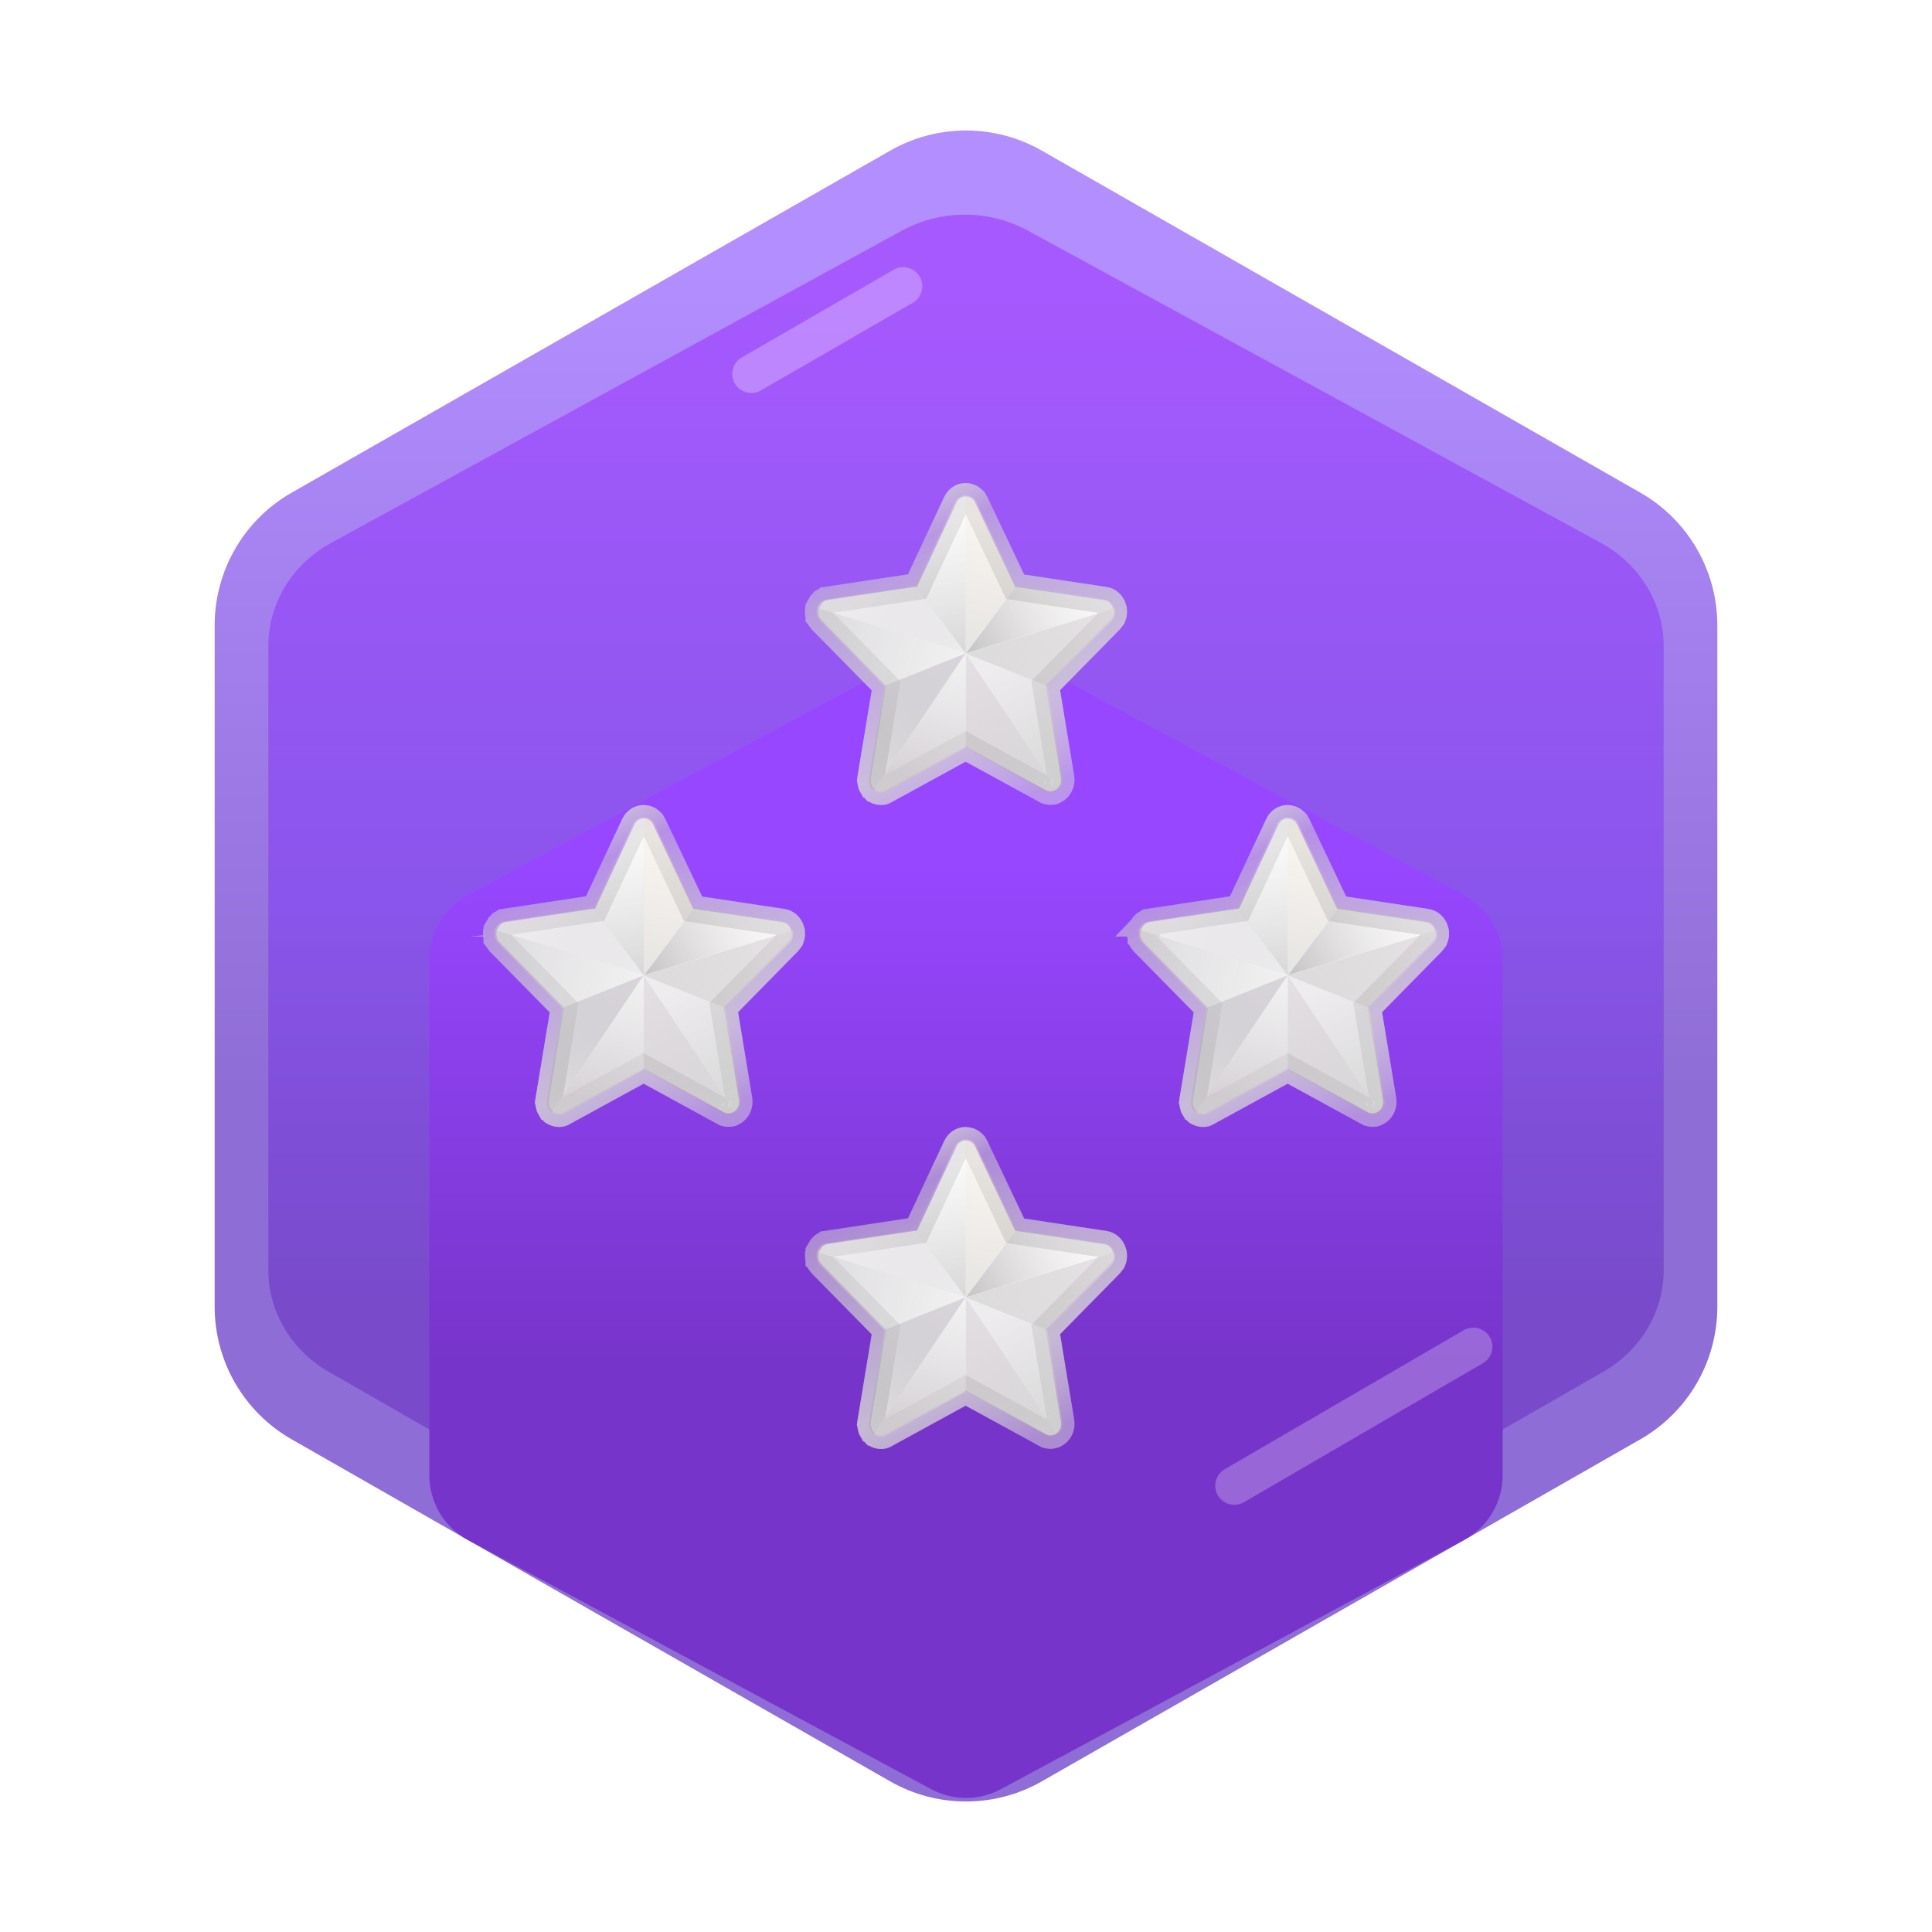 <svg width="36" height="36" viewBox="0 0 36 36" fill="none" xmlns="http://www.w3.org/2000/svg">
<g clip-path="url(#clip0_286_244)">
<path fill-rule="evenodd" clip-rule="evenodd" d="M16.589 2.806C17.463 2.307 18.537 2.307 19.411 2.806L30.567 9.181C31.453 9.687 32 10.63 32 11.651V24.349C32 25.37 31.453 26.312 30.567 26.819L19.411 33.194C18.537 33.693 17.463 33.693 16.589 33.194L5.433 26.819C4.547 26.312 4 25.37 4 24.349V11.651C4 10.63 4.547 9.687 5.433 9.181L16.589 2.806Z" fill="url(#paint0_linear_286_244)"/>
<path d="M19.151 4.297C18.426 3.901 17.533 3.901 16.808 4.297L6.172 10.115C5.447 10.511 5 11.242 5 12.034L5 23.669C5 24.461 5.447 25.192 6.172 25.588L16.825 31.703C17.55 32.099 18.443 32.099 19.168 31.703L29.828 25.588C30.553 25.192 31 24.461 31 23.669V12.034C31 11.242 30.553 10.511 29.828 10.115L19.151 4.297Z" fill="url(#paint1_linear_286_244)" fill-opacity="0.7"/>
<path d="M16.83 5.334C16.83 5.334 14.833 6.487 14 6.968L16.83 5.334Z" fill="url(#paint2_linear_286_244)"/>
<path d="M16.83 5.334C16.83 5.334 14.833 6.487 14 6.968" stroke="white" stroke-opacity="0.28" stroke-width="0.711" stroke-linecap="round"/>
<g filter="url(#filter0_d_286_244)">
<g filter="url(#filter1_d_286_244)">
<path fill-rule="evenodd" clip-rule="evenodd" d="M17.349 7.35C17.755 7.132 18.245 7.132 18.651 7.35L27.276 11.989C27.722 12.228 28 12.694 28 13.2V22.8C28 23.306 27.722 23.772 27.276 24.011L18.651 28.65C18.245 28.869 17.755 28.869 17.349 28.65L8.724 24.011C8.278 23.772 8 23.306 8 22.8V13.2C8 12.694 8.278 12.228 8.724 11.989L17.349 7.35Z" fill="url(#paint3_linear_286_244)"/>
</g>
</g>
<g opacity="0.4">
<path d="M23 27.684C25.095 26.465 26.579 25.602 27.453 25.094L23 27.684Z" fill="url(#paint4_linear_286_244)"/>
<path d="M23 27.684C25.095 26.465 26.579 25.602 27.453 25.094" stroke="white" stroke-opacity="0.62" stroke-width="0.711" stroke-linecap="round"/>
</g>
<g filter="url(#filter2_d_286_244)">
<path d="M10.417 19.75C10.382 19.75 10.345 19.74 10.307 19.714L10.3 19.706L10.289 19.693L10.285 19.69L10.28 19.685L10.279 19.685C10.278 19.684 10.277 19.682 10.275 19.681C10.274 19.679 10.273 19.677 10.272 19.676C10.27 19.673 10.268 19.671 10.266 19.668L10.263 19.664L10.256 19.653L10.256 19.653L10.255 19.652C10.252 19.647 10.249 19.642 10.243 19.629C10.242 19.625 10.24 19.62 10.239 19.616L10.236 19.606C10.235 19.602 10.234 19.597 10.232 19.59C10.231 19.586 10.23 19.58 10.228 19.571C10.228 19.57 10.227 19.569 10.227 19.568C10.227 19.566 10.227 19.564 10.227 19.563L10.226 19.558C10.226 19.554 10.225 19.551 10.225 19.548C10.224 19.541 10.224 19.535 10.223 19.532C10.224 19.526 10.225 19.516 10.227 19.495L10.49 17.904L10.51 17.779L10.421 17.688L9.312 16.561C9.301 16.549 9.291 16.537 9.284 16.526C9.272 16.507 9.268 16.5 9.267 16.496C9.266 16.494 9.265 16.492 9.265 16.49L9.262 16.482L9.261 16.479L9.26 16.478L9.26 16.476C9.253 16.448 9.25 16.425 9.25 16.404V16.403V16.403V16.403V16.403V16.403V16.403V16.403V16.403V16.403V16.403V16.403V16.402V16.402V16.402V16.402V16.402V16.402V16.402V16.402V16.402V16.402V16.402V16.402V16.401V16.401V16.401V16.401V16.401V16.401V16.401V16.401V16.401V16.401V16.401V16.401V16.401V16.4V16.4V16.4V16.4V16.4V16.4V16.4V16.4V16.4V16.4V16.4V16.4V16.399V16.399V16.399V16.399V16.399V16.399V16.399V16.399V16.399V16.399V16.399V16.399V16.398V16.398V16.398V16.398V16.398V16.398V16.398V16.398V16.398V16.398V16.398V16.398V16.398V16.398V16.397V16.397V16.397V16.397V16.397V16.397V16.397V16.397V16.397V16.397V16.397V16.397V16.396V16.396V16.396V16.396V16.396V16.396V16.396V16.396V16.396V16.396V16.396V16.396V16.396V16.395V16.395V16.395V16.395V16.395V16.395V16.395V16.395V16.395V16.395V16.395V16.395V16.395V16.395V16.394V16.394V16.394V16.394V16.394V16.394V16.394V16.394V16.394V16.394V16.394V16.394V16.393V16.393V16.393V16.393V16.393V16.393V16.393V16.393V16.393V16.393V16.393V16.393V16.393V16.392V16.392V16.392V16.392V16.392V16.392V16.392V16.392V16.392V16.392V16.392V16.392V16.392V16.392V16.392V16.391V16.391V16.391V16.391V16.391V16.391V16.391V16.391V16.391V16.391V16.391V16.391V16.39V16.39V16.39V16.39V16.39V16.39V16.39V16.39V16.39V16.39V16.39V16.39V16.39V16.39V16.39V16.389V16.389V16.389V16.389V16.389V16.389V16.389V16.389V16.389V16.389V16.389V16.389V16.389V16.389V16.388V16.388V16.388V16.388V16.388V16.388V16.388V16.388V16.388V16.388V16.388V16.388V16.387V16.387V16.387V16.387V16.387V16.387V16.387V16.387V16.387V16.387V16.387V16.387V16.387V16.387V16.387V16.386V16.386V16.386V16.386V16.386V16.386V16.386V16.386V16.386V16.386V16.386V16.386V16.386V16.386V16.385V16.385V16.385V16.385V16.385V16.385V16.385V16.385V16.385V16.385V16.385V16.385V16.384V16.384V16.384V16.384V16.384V16.384V16.384V16.384V16.384V16.384V16.384V16.384V16.384V16.384V16.384V16.383V16.383V16.383V16.383V16.383V16.383V16.383V16.383V16.383V16.383V16.383V16.383V16.383V16.383V16.382V16.382V16.382V16.382V16.382V16.382V16.382V16.382V16.382V16.382V16.382V16.382V16.382V16.381V16.381V16.381V16.381V16.381V16.381V16.381V16.381V16.381V16.381V16.381V16.381V16.381V16.381V16.381V16.38V16.38V16.38V16.38V16.38V16.38V16.38V16.38V16.38V16.38V16.38V16.38V16.38V16.379V16.379V16.379V16.379V16.379V16.379V16.379V16.379V16.379V16.379V16.379V16.379V16.379V16.378V16.378V16.378V16.378V16.378V16.378V16.378V16.378V16.378V16.378V16.378V16.378V16.378V16.378V16.377V16.377V16.377V16.377V16.377V16.377V16.377V16.377V16.377V16.377V16.377V16.377V16.377V16.377V16.376V16.376V16.376V16.376V16.376V16.376V16.376V16.376V16.376V16.376V16.376V16.376V16.375V16.375V16.375V16.375V16.375V16.375V16.375V16.375V16.375V16.375V16.375V16.375V16.375V16.375V16.375V16.374V16.374V16.374V16.374V16.374V16.374V16.374V16.374V16.374V16.374V16.374V16.374V16.373V16.373V16.373V16.373V16.373V16.373V16.373V16.373V16.373V16.373V16.373V16.373V16.373V16.372V16.372V16.372V16.372V16.372V16.372V16.372V16.372V16.372V16.372V16.372V16.372V16.372V16.372V16.371V16.371V16.371V16.371V16.371V16.371V16.371V16.371L9.26 16.339V16.33L9.309 16.246L9.336 16.218C9.344 16.214 9.35 16.21 9.355 16.207C9.362 16.203 9.371 16.198 9.38 16.192C9.382 16.192 9.383 16.191 9.385 16.19L9.398 16.187C9.404 16.186 9.409 16.184 9.413 16.183C9.419 16.182 9.423 16.181 9.428 16.18L10.956 15.949L11.088 15.93L11.145 15.808L11.821 14.366C11.821 14.366 11.821 14.366 11.821 14.366C11.857 14.29 11.925 14.25 11.994 14.25C12.043 14.25 12.094 14.271 12.133 14.31C12.135 14.313 12.137 14.315 12.139 14.317L12.146 14.325L12.149 14.331C12.165 14.355 12.169 14.363 12.171 14.367L12.171 14.367L12.858 15.813L12.915 15.933L13.046 15.953L14.58 16.184L14.58 16.184L14.581 16.184C14.65 16.195 14.714 16.246 14.739 16.328C14.741 16.337 14.743 16.348 14.746 16.359V16.364L14.749 16.378L14.75 16.388C14.752 16.423 14.746 16.455 14.735 16.48L14.735 16.48L14.73 16.492C14.729 16.495 14.728 16.497 14.727 16.5L14.714 16.519C14.706 16.531 14.694 16.545 14.683 16.557L13.574 17.685L13.485 17.775L13.506 17.901L13.769 19.491C13.782 19.579 13.75 19.659 13.688 19.707C13.671 19.72 13.656 19.728 13.647 19.732L13.631 19.737C13.611 19.744 13.592 19.747 13.575 19.747C13.544 19.747 13.514 19.739 13.487 19.724L13.486 19.724L12.114 18.973L11.993 18.907L11.873 18.973L10.501 19.724L10.493 19.728L10.485 19.733C10.471 19.742 10.448 19.75 10.417 19.75ZM13.614 19.745L13.616 19.744C13.615 19.745 13.614 19.745 13.614 19.745ZM9.364 16.201C9.365 16.2 9.364 16.2 9.363 16.201L9.364 16.201Z" fill="white" stroke="url(#paint5_linear_286_244)" stroke-width="0.5"/>
<path d="M10.417 19.75C10.382 19.75 10.345 19.74 10.307 19.714L10.3 19.706L10.289 19.693L10.285 19.69L10.28 19.685L10.279 19.685C10.278 19.684 10.277 19.682 10.275 19.681C10.274 19.679 10.273 19.677 10.272 19.676C10.27 19.673 10.268 19.671 10.266 19.668L10.263 19.664L10.256 19.653L10.256 19.653L10.255 19.652C10.252 19.647 10.249 19.642 10.243 19.629C10.242 19.625 10.24 19.62 10.239 19.616L10.236 19.606C10.235 19.602 10.234 19.597 10.232 19.59C10.231 19.586 10.23 19.58 10.228 19.571C10.228 19.57 10.227 19.569 10.227 19.568C10.227 19.566 10.227 19.564 10.227 19.563L10.226 19.558C10.226 19.554 10.225 19.551 10.225 19.548C10.224 19.541 10.224 19.535 10.223 19.532C10.224 19.526 10.225 19.516 10.227 19.495L10.49 17.904L10.51 17.779L10.421 17.688L9.312 16.561C9.301 16.549 9.291 16.537 9.284 16.526C9.272 16.507 9.268 16.5 9.267 16.496C9.266 16.494 9.265 16.492 9.265 16.49L9.262 16.482L9.261 16.479L9.26 16.478L9.26 16.476C9.253 16.448 9.25 16.425 9.25 16.404V16.403V16.403V16.403V16.403V16.403V16.403V16.403V16.403V16.403V16.403V16.403V16.402V16.402V16.402V16.402V16.402V16.402V16.402V16.402V16.402V16.402V16.402V16.402V16.401V16.401V16.401V16.401V16.401V16.401V16.401V16.401V16.401V16.401V16.401V16.401V16.401V16.4V16.4V16.4V16.4V16.4V16.4V16.4V16.4V16.4V16.4V16.4V16.4V16.399V16.399V16.399V16.399V16.399V16.399V16.399V16.399V16.399V16.399V16.399V16.399V16.398V16.398V16.398V16.398V16.398V16.398V16.398V16.398V16.398V16.398V16.398V16.398V16.398V16.398V16.397V16.397V16.397V16.397V16.397V16.397V16.397V16.397V16.397V16.397V16.397V16.397V16.396V16.396V16.396V16.396V16.396V16.396V16.396V16.396V16.396V16.396V16.396V16.396V16.396V16.395V16.395V16.395V16.395V16.395V16.395V16.395V16.395V16.395V16.395V16.395V16.395V16.395V16.395V16.394V16.394V16.394V16.394V16.394V16.394V16.394V16.394V16.394V16.394V16.394V16.394V16.393V16.393V16.393V16.393V16.393V16.393V16.393V16.393V16.393V16.393V16.393V16.393V16.393V16.392V16.392V16.392V16.392V16.392V16.392V16.392V16.392V16.392V16.392V16.392V16.392V16.392V16.392V16.392V16.391V16.391V16.391V16.391V16.391V16.391V16.391V16.391V16.391V16.391V16.391V16.391V16.39V16.39V16.39V16.39V16.39V16.39V16.39V16.39V16.39V16.39V16.39V16.39V16.39V16.39V16.39V16.389V16.389V16.389V16.389V16.389V16.389V16.389V16.389V16.389V16.389V16.389V16.389V16.389V16.389V16.388V16.388V16.388V16.388V16.388V16.388V16.388V16.388V16.388V16.388V16.388V16.388V16.387V16.387V16.387V16.387V16.387V16.387V16.387V16.387V16.387V16.387V16.387V16.387V16.387V16.387V16.387V16.386V16.386V16.386V16.386V16.386V16.386V16.386V16.386V16.386V16.386V16.386V16.386V16.386V16.386V16.385V16.385V16.385V16.385V16.385V16.385V16.385V16.385V16.385V16.385V16.385V16.385V16.384V16.384V16.384V16.384V16.384V16.384V16.384V16.384V16.384V16.384V16.384V16.384V16.384V16.384V16.384V16.383V16.383V16.383V16.383V16.383V16.383V16.383V16.383V16.383V16.383V16.383V16.383V16.383V16.383V16.382V16.382V16.382V16.382V16.382V16.382V16.382V16.382V16.382V16.382V16.382V16.382V16.382V16.381V16.381V16.381V16.381V16.381V16.381V16.381V16.381V16.381V16.381V16.381V16.381V16.381V16.381V16.381V16.38V16.38V16.38V16.38V16.38V16.38V16.38V16.38V16.38V16.38V16.38V16.38V16.38V16.379V16.379V16.379V16.379V16.379V16.379V16.379V16.379V16.379V16.379V16.379V16.379V16.379V16.378V16.378V16.378V16.378V16.378V16.378V16.378V16.378V16.378V16.378V16.378V16.378V16.378V16.378V16.377V16.377V16.377V16.377V16.377V16.377V16.377V16.377V16.377V16.377V16.377V16.377V16.377V16.377V16.376V16.376V16.376V16.376V16.376V16.376V16.376V16.376V16.376V16.376V16.376V16.376V16.375V16.375V16.375V16.375V16.375V16.375V16.375V16.375V16.375V16.375V16.375V16.375V16.375V16.375V16.375V16.374V16.374V16.374V16.374V16.374V16.374V16.374V16.374V16.374V16.374V16.374V16.374V16.373V16.373V16.373V16.373V16.373V16.373V16.373V16.373V16.373V16.373V16.373V16.373V16.373V16.372V16.372V16.372V16.372V16.372V16.372V16.372V16.372V16.372V16.372V16.372V16.372V16.372V16.372V16.371V16.371V16.371V16.371V16.371V16.371V16.371V16.371L9.26 16.339V16.33L9.309 16.246L9.336 16.218C9.344 16.214 9.35 16.21 9.355 16.207C9.362 16.203 9.371 16.198 9.38 16.192C9.382 16.192 9.383 16.191 9.385 16.19L9.398 16.187C9.404 16.186 9.409 16.184 9.413 16.183C9.419 16.182 9.423 16.181 9.428 16.18L10.956 15.949L11.088 15.93L11.145 15.808L11.821 14.366C11.821 14.366 11.821 14.366 11.821 14.366C11.857 14.29 11.925 14.25 11.994 14.25C12.043 14.25 12.094 14.271 12.133 14.31C12.135 14.313 12.137 14.315 12.139 14.317L12.146 14.325L12.149 14.331C12.165 14.355 12.169 14.363 12.171 14.367L12.171 14.367L12.858 15.813L12.915 15.933L13.046 15.953L14.58 16.184L14.58 16.184L14.581 16.184C14.65 16.195 14.714 16.246 14.739 16.328C14.741 16.337 14.743 16.348 14.746 16.359V16.364L14.749 16.378L14.75 16.388C14.752 16.423 14.746 16.455 14.735 16.48L14.735 16.48L14.73 16.492C14.729 16.495 14.728 16.497 14.727 16.5L14.714 16.519C14.706 16.531 14.694 16.545 14.683 16.557L13.574 17.685L13.485 17.775L13.506 17.901L13.769 19.491C13.782 19.579 13.75 19.659 13.688 19.707C13.671 19.72 13.656 19.728 13.647 19.732L13.631 19.737C13.611 19.744 13.592 19.747 13.575 19.747C13.544 19.747 13.514 19.739 13.487 19.724L13.486 19.724L12.114 18.973L11.993 18.907L11.873 18.973L10.501 19.724L10.493 19.728L10.485 19.733C10.471 19.742 10.448 19.75 10.417 19.75ZM13.614 19.745L13.616 19.744C13.615 19.745 13.614 19.745 13.614 19.745ZM9.364 16.201C9.365 16.2 9.364 16.2 9.363 16.201L9.364 16.201Z" stroke="url(#paint6_linear_286_244)" stroke-width="0.5"/>
<path d="M11.995 14.228V17.173L11.052 15.916L11.79 14.36C11.834 14.274 11.916 14.228 11.995 14.228Z" fill="url(#paint7_linear_286_244)" fill-opacity="0.38"/>
<path d="M14.771 16.333L11.998 17.173L12.94 15.916L14.586 16.165C14.679 16.183 14.744 16.251 14.771 16.333Z" fill="url(#paint8_linear_286_244)"/>
<path d="M13.709 19.726L11.995 17.173L13.518 17.782L13.798 19.491C13.818 19.591 13.777 19.676 13.709 19.726Z" fill="url(#paint9_linear_286_244)"/>
<path d="M11.994 17.173V18.935L10.522 19.743C10.437 19.79 10.348 19.775 10.28 19.726L11.994 17.173Z" fill="url(#paint10_linear_286_244)"/>
<path d="M12.937 15.916L11.994 17.173V14.228C12.056 14.228 12.117 14.253 12.162 14.303C12.169 14.31 12.175 14.32 12.182 14.331C12.189 14.342 12.196 14.353 12.199 14.363L12.937 15.916Z" fill="url(#paint11_linear_286_244)" fill-opacity="0.6"/>
<path d="M14.764 16.492C14.758 16.507 14.751 16.521 14.744 16.535C14.733 16.549 14.723 16.56 14.713 16.574L13.521 17.785L11.998 17.176L14.771 16.336C14.771 16.339 14.775 16.343 14.775 16.346C14.775 16.35 14.778 16.354 14.778 16.361C14.778 16.364 14.778 16.364 14.778 16.364C14.778 16.368 14.778 16.372 14.778 16.375C14.778 16.382 14.778 16.386 14.778 16.393C14.782 16.425 14.778 16.46 14.764 16.492Z" fill="url(#paint12_linear_286_244)"/>
<path d="M13.709 19.726C13.692 19.74 13.672 19.751 13.648 19.758C13.644 19.758 13.644 19.758 13.641 19.761C13.586 19.779 13.524 19.775 13.466 19.743L11.994 18.935V17.173L13.709 19.726Z" fill="url(#paint13_linear_286_244)"/>
<path d="M11.994 17.173L10.28 19.726C10.277 19.722 10.273 19.719 10.27 19.715C10.267 19.712 10.263 19.708 10.259 19.704C10.256 19.701 10.253 19.697 10.246 19.69C10.242 19.686 10.239 19.683 10.235 19.679C10.232 19.675 10.232 19.676 10.232 19.672C10.229 19.668 10.225 19.665 10.225 19.661C10.219 19.651 10.212 19.64 10.208 19.629C10.205 19.626 10.205 19.618 10.201 19.611C10.198 19.604 10.198 19.601 10.195 19.594C10.191 19.587 10.191 19.576 10.191 19.569C10.191 19.566 10.191 19.558 10.191 19.555C10.191 19.548 10.191 19.541 10.191 19.533C10.191 19.519 10.191 19.505 10.195 19.491L10.475 17.781L11.994 17.173Z" fill="url(#paint14_linear_286_244)"/>
<path d="M11.994 17.172L9.221 16.332C9.221 16.329 9.224 16.325 9.224 16.321C9.228 16.314 9.228 16.307 9.231 16.303C9.238 16.289 9.245 16.279 9.252 16.268C9.255 16.261 9.258 16.257 9.265 16.25C9.269 16.247 9.272 16.239 9.279 16.236C9.282 16.233 9.289 16.225 9.293 16.222C9.296 16.218 9.303 16.215 9.306 16.211C9.313 16.207 9.32 16.2 9.327 16.197C9.33 16.193 9.337 16.189 9.344 16.189C9.354 16.186 9.361 16.182 9.371 16.179C9.374 16.179 9.378 16.175 9.385 16.175C9.392 16.172 9.402 16.172 9.412 16.168L11.058 15.919L11.994 17.172Z" fill="url(#paint15_linear_286_244)"/>
<path d="M11.994 17.173L10.474 17.785L9.282 16.574C9.269 16.564 9.262 16.549 9.252 16.535C9.245 16.521 9.235 16.507 9.231 16.492C9.228 16.485 9.225 16.478 9.225 16.471C9.218 16.45 9.214 16.425 9.214 16.404C9.214 16.396 9.214 16.389 9.214 16.382C9.214 16.372 9.214 16.364 9.218 16.354C9.218 16.35 9.221 16.346 9.221 16.339C9.221 16.336 9.224 16.332 9.224 16.329L11.994 17.173Z" fill="url(#paint16_linear_286_244)"/>
</g>
<g filter="url(#filter3_d_286_244)">
<path d="M22.417 19.75C22.381 19.75 22.345 19.74 22.307 19.714L22.3 19.706L22.289 19.693L22.285 19.69L22.28 19.685L22.279 19.685C22.278 19.684 22.277 19.682 22.275 19.681C22.274 19.679 22.273 19.677 22.272 19.676C22.27 19.673 22.268 19.671 22.266 19.668L22.263 19.664L22.256 19.653L22.256 19.653L22.255 19.652C22.252 19.647 22.25 19.642 22.243 19.629C22.242 19.625 22.24 19.62 22.239 19.616L22.236 19.606C22.235 19.602 22.234 19.597 22.232 19.59C22.231 19.586 22.23 19.58 22.228 19.571C22.228 19.57 22.227 19.569 22.227 19.568C22.227 19.566 22.227 19.564 22.227 19.563L22.226 19.558C22.226 19.554 22.225 19.551 22.225 19.548C22.224 19.541 22.224 19.535 22.223 19.532C22.224 19.526 22.225 19.516 22.227 19.495L22.49 17.904L22.51 17.779L22.421 17.688L21.312 16.561C21.301 16.549 21.291 16.537 21.284 16.526C21.272 16.507 21.268 16.5 21.267 16.496C21.266 16.494 21.265 16.492 21.265 16.49L21.262 16.482L21.261 16.479L21.26 16.478L21.26 16.476C21.253 16.448 21.25 16.425 21.25 16.404V16.403V16.403V16.403V16.403V16.403V16.403V16.403V16.403V16.403V16.403V16.403V16.402V16.402V16.402V16.402V16.402V16.402V16.402V16.402V16.402V16.402V16.402V16.402V16.401V16.401V16.401V16.401V16.401V16.401V16.401V16.401V16.401V16.401V16.401V16.401V16.401V16.4V16.4V16.4V16.4V16.4V16.4V16.4V16.4V16.4V16.4V16.4V16.4V16.399V16.399V16.399V16.399V16.399V16.399V16.399V16.399V16.399V16.399V16.399V16.399V16.398V16.398V16.398V16.398V16.398V16.398V16.398V16.398V16.398V16.398V16.398V16.398V16.398V16.398V16.397V16.397V16.397V16.397V16.397V16.397V16.397V16.397V16.397V16.397V16.397V16.397V16.396V16.396V16.396V16.396V16.396V16.396V16.396V16.396V16.396V16.396V16.396V16.396V16.396V16.395V16.395V16.395V16.395V16.395V16.395V16.395V16.395V16.395V16.395V16.395V16.395V16.395V16.395V16.394V16.394V16.394V16.394V16.394V16.394V16.394V16.394V16.394V16.394V16.394V16.394V16.393V16.393V16.393V16.393V16.393V16.393V16.393V16.393V16.393V16.393V16.393V16.393V16.393V16.392V16.392V16.392V16.392V16.392V16.392V16.392V16.392V16.392V16.392V16.392V16.392V16.392V16.392V16.392V16.391V16.391V16.391V16.391V16.391V16.391V16.391V16.391V16.391V16.391V16.391V16.391V16.39V16.39V16.39V16.39V16.39V16.39V16.39V16.39V16.39V16.39V16.39V16.39V16.39V16.39V16.39V16.389V16.389V16.389V16.389V16.389V16.389V16.389V16.389V16.389V16.389V16.389V16.389V16.389V16.389V16.388V16.388V16.388V16.388V16.388V16.388V16.388V16.388V16.388V16.388V16.388V16.388V16.387V16.387V16.387V16.387V16.387V16.387V16.387V16.387V16.387V16.387V16.387V16.387V16.387V16.387V16.387V16.386V16.386V16.386V16.386V16.386V16.386V16.386V16.386V16.386V16.386V16.386V16.386V16.386V16.386V16.385V16.385V16.385V16.385V16.385V16.385V16.385V16.385V16.385V16.385V16.385V16.385V16.384V16.384V16.384V16.384V16.384V16.384V16.384V16.384V16.384V16.384V16.384V16.384V16.384V16.384V16.384V16.383V16.383V16.383V16.383V16.383V16.383V16.383V16.383V16.383V16.383V16.383V16.383V16.383V16.383V16.382V16.382V16.382V16.382V16.382V16.382V16.382V16.382V16.382V16.382V16.382V16.382V16.382V16.381V16.381V16.381V16.381V16.381V16.381V16.381V16.381V16.381V16.381V16.381V16.381V16.381V16.381V16.381V16.38V16.38V16.38V16.38V16.38V16.38V16.38V16.38V16.38V16.38V16.38V16.38V16.38V16.379V16.379V16.379V16.379V16.379V16.379V16.379V16.379V16.379V16.379V16.379V16.379V16.379V16.378V16.378V16.378V16.378V16.378V16.378V16.378V16.378V16.378V16.378V16.378V16.378V16.378V16.378V16.377V16.377V16.377V16.377V16.377V16.377V16.377V16.377V16.377V16.377V16.377V16.377V16.377V16.377V16.376V16.376V16.376V16.376V16.376V16.376V16.376V16.376V16.376V16.376V16.376V16.376V16.375V16.375V16.375V16.375V16.375V16.375V16.375V16.375V16.375V16.375V16.375V16.375V16.375V16.375V16.375V16.374V16.374V16.374V16.374V16.374V16.374V16.374V16.374V16.374V16.374V16.374V16.374V16.373V16.373V16.373V16.373V16.373V16.373V16.373V16.373V16.373V16.373V16.373V16.373V16.373V16.372V16.372V16.372V16.372V16.372V16.372V16.372V16.372V16.372V16.372V16.372V16.372V16.372V16.372V16.371V16.371V16.371V16.371V16.371V16.371V16.371V16.371L21.26 16.339V16.33L21.309 16.246L21.337 16.218C21.344 16.214 21.35 16.21 21.355 16.207C21.362 16.203 21.371 16.198 21.38 16.192C21.382 16.192 21.383 16.191 21.385 16.19L21.398 16.187C21.404 16.186 21.409 16.184 21.413 16.183C21.419 16.182 21.423 16.181 21.428 16.18L22.956 15.949L23.088 15.93L23.145 15.808L23.821 14.366C23.821 14.366 23.821 14.366 23.821 14.366C23.857 14.29 23.925 14.25 23.994 14.25C24.043 14.25 24.094 14.271 24.133 14.31C24.135 14.313 24.137 14.315 24.139 14.317L24.146 14.325L24.149 14.331C24.165 14.355 24.169 14.363 24.171 14.367L24.171 14.367L24.858 15.813L24.915 15.933L25.046 15.953L26.58 16.184L26.58 16.184L26.581 16.184C26.65 16.195 26.714 16.246 26.739 16.328C26.741 16.337 26.743 16.348 26.746 16.359V16.364L26.749 16.378L26.75 16.388C26.752 16.423 26.746 16.455 26.735 16.48L26.735 16.48L26.73 16.492C26.729 16.495 26.728 16.497 26.727 16.5L26.714 16.519C26.706 16.531 26.694 16.545 26.683 16.557L25.574 17.685L25.485 17.775L25.506 17.901L25.769 19.491C25.782 19.579 25.75 19.659 25.688 19.707C25.671 19.72 25.656 19.728 25.647 19.732L25.631 19.737C25.611 19.744 25.592 19.747 25.575 19.747C25.544 19.747 25.514 19.739 25.487 19.724L25.486 19.724L24.113 18.973L23.994 18.907L23.873 18.973L22.501 19.724L22.493 19.728L22.485 19.733C22.471 19.742 22.448 19.75 22.417 19.75ZM25.614 19.745L25.616 19.744C25.615 19.745 25.614 19.745 25.614 19.745ZM21.364 16.201C21.364 16.2 21.364 16.2 21.363 16.201L21.364 16.201Z" fill="white" stroke="url(#paint17_linear_286_244)" stroke-width="0.5"/>
<path d="M22.417 19.75C22.381 19.75 22.345 19.74 22.307 19.714L22.3 19.706L22.289 19.693L22.285 19.69L22.28 19.685L22.279 19.685C22.278 19.684 22.277 19.682 22.275 19.681C22.274 19.679 22.273 19.677 22.272 19.676C22.27 19.673 22.268 19.671 22.266 19.668L22.263 19.664L22.256 19.653L22.256 19.653L22.255 19.652C22.252 19.647 22.25 19.642 22.243 19.629C22.242 19.625 22.24 19.62 22.239 19.616L22.236 19.606C22.235 19.602 22.234 19.597 22.232 19.59C22.231 19.586 22.23 19.58 22.228 19.571C22.228 19.57 22.227 19.569 22.227 19.568C22.227 19.566 22.227 19.564 22.227 19.563L22.226 19.558C22.226 19.554 22.225 19.551 22.225 19.548C22.224 19.541 22.224 19.535 22.223 19.532C22.224 19.526 22.225 19.516 22.227 19.495L22.49 17.904L22.51 17.779L22.421 17.688L21.312 16.561C21.301 16.549 21.291 16.537 21.284 16.526C21.272 16.507 21.268 16.5 21.267 16.496C21.266 16.494 21.265 16.492 21.265 16.49L21.262 16.482L21.261 16.479L21.26 16.478L21.26 16.476C21.253 16.448 21.25 16.425 21.25 16.404V16.403V16.403V16.403V16.403V16.403V16.403V16.403V16.403V16.403V16.403V16.403V16.402V16.402V16.402V16.402V16.402V16.402V16.402V16.402V16.402V16.402V16.402V16.402V16.401V16.401V16.401V16.401V16.401V16.401V16.401V16.401V16.401V16.401V16.401V16.401V16.401V16.4V16.4V16.4V16.4V16.4V16.4V16.4V16.4V16.4V16.4V16.4V16.4V16.399V16.399V16.399V16.399V16.399V16.399V16.399V16.399V16.399V16.399V16.399V16.399V16.398V16.398V16.398V16.398V16.398V16.398V16.398V16.398V16.398V16.398V16.398V16.398V16.398V16.398V16.397V16.397V16.397V16.397V16.397V16.397V16.397V16.397V16.397V16.397V16.397V16.397V16.396V16.396V16.396V16.396V16.396V16.396V16.396V16.396V16.396V16.396V16.396V16.396V16.396V16.395V16.395V16.395V16.395V16.395V16.395V16.395V16.395V16.395V16.395V16.395V16.395V16.395V16.395V16.394V16.394V16.394V16.394V16.394V16.394V16.394V16.394V16.394V16.394V16.394V16.394V16.393V16.393V16.393V16.393V16.393V16.393V16.393V16.393V16.393V16.393V16.393V16.393V16.393V16.392V16.392V16.392V16.392V16.392V16.392V16.392V16.392V16.392V16.392V16.392V16.392V16.392V16.392V16.392V16.391V16.391V16.391V16.391V16.391V16.391V16.391V16.391V16.391V16.391V16.391V16.391V16.39V16.39V16.39V16.39V16.39V16.39V16.39V16.39V16.39V16.39V16.39V16.39V16.39V16.39V16.39V16.389V16.389V16.389V16.389V16.389V16.389V16.389V16.389V16.389V16.389V16.389V16.389V16.389V16.389V16.388V16.388V16.388V16.388V16.388V16.388V16.388V16.388V16.388V16.388V16.388V16.388V16.387V16.387V16.387V16.387V16.387V16.387V16.387V16.387V16.387V16.387V16.387V16.387V16.387V16.387V16.387V16.386V16.386V16.386V16.386V16.386V16.386V16.386V16.386V16.386V16.386V16.386V16.386V16.386V16.386V16.385V16.385V16.385V16.385V16.385V16.385V16.385V16.385V16.385V16.385V16.385V16.385V16.384V16.384V16.384V16.384V16.384V16.384V16.384V16.384V16.384V16.384V16.384V16.384V16.384V16.384V16.384V16.383V16.383V16.383V16.383V16.383V16.383V16.383V16.383V16.383V16.383V16.383V16.383V16.383V16.383V16.382V16.382V16.382V16.382V16.382V16.382V16.382V16.382V16.382V16.382V16.382V16.382V16.382V16.381V16.381V16.381V16.381V16.381V16.381V16.381V16.381V16.381V16.381V16.381V16.381V16.381V16.381V16.381V16.38V16.38V16.38V16.38V16.38V16.38V16.38V16.38V16.38V16.38V16.38V16.38V16.38V16.379V16.379V16.379V16.379V16.379V16.379V16.379V16.379V16.379V16.379V16.379V16.379V16.379V16.378V16.378V16.378V16.378V16.378V16.378V16.378V16.378V16.378V16.378V16.378V16.378V16.378V16.378V16.377V16.377V16.377V16.377V16.377V16.377V16.377V16.377V16.377V16.377V16.377V16.377V16.377V16.377V16.376V16.376V16.376V16.376V16.376V16.376V16.376V16.376V16.376V16.376V16.376V16.376V16.375V16.375V16.375V16.375V16.375V16.375V16.375V16.375V16.375V16.375V16.375V16.375V16.375V16.375V16.375V16.374V16.374V16.374V16.374V16.374V16.374V16.374V16.374V16.374V16.374V16.374V16.374V16.373V16.373V16.373V16.373V16.373V16.373V16.373V16.373V16.373V16.373V16.373V16.373V16.373V16.372V16.372V16.372V16.372V16.372V16.372V16.372V16.372V16.372V16.372V16.372V16.372V16.372V16.372V16.371V16.371V16.371V16.371V16.371V16.371V16.371V16.371L21.26 16.339V16.33L21.309 16.246L21.337 16.218C21.344 16.214 21.35 16.21 21.355 16.207C21.362 16.203 21.371 16.198 21.38 16.192C21.382 16.192 21.383 16.191 21.385 16.19L21.398 16.187C21.404 16.186 21.409 16.184 21.413 16.183C21.419 16.182 21.423 16.181 21.428 16.18L22.956 15.949L23.088 15.93L23.145 15.808L23.821 14.366C23.821 14.366 23.821 14.366 23.821 14.366C23.857 14.29 23.925 14.25 23.994 14.25C24.043 14.25 24.094 14.271 24.133 14.31C24.135 14.313 24.137 14.315 24.139 14.317L24.146 14.325L24.149 14.331C24.165 14.355 24.169 14.363 24.171 14.367L24.171 14.367L24.858 15.813L24.915 15.933L25.046 15.953L26.58 16.184L26.58 16.184L26.581 16.184C26.65 16.195 26.714 16.246 26.739 16.328C26.741 16.337 26.743 16.348 26.746 16.359V16.364L26.749 16.378L26.75 16.388C26.752 16.423 26.746 16.455 26.735 16.48L26.735 16.48L26.73 16.492C26.729 16.495 26.728 16.497 26.727 16.5L26.714 16.519C26.706 16.531 26.694 16.545 26.683 16.557L25.574 17.685L25.485 17.775L25.506 17.901L25.769 19.491C25.782 19.579 25.75 19.659 25.688 19.707C25.671 19.72 25.656 19.728 25.647 19.732L25.631 19.737C25.611 19.744 25.592 19.747 25.575 19.747C25.544 19.747 25.514 19.739 25.487 19.724L25.486 19.724L24.113 18.973L23.994 18.907L23.873 18.973L22.501 19.724L22.493 19.728L22.485 19.733C22.471 19.742 22.448 19.75 22.417 19.75ZM25.614 19.745L25.616 19.744C25.615 19.745 25.614 19.745 25.614 19.745ZM21.364 16.201C21.364 16.2 21.364 16.2 21.363 16.201L21.364 16.201Z" stroke="url(#paint18_linear_286_244)" stroke-width="0.5"/>
<path d="M23.994 14.228V17.173L23.052 15.916L23.79 14.36C23.834 14.274 23.916 14.228 23.994 14.228Z" fill="url(#paint19_linear_286_244)" fill-opacity="0.38"/>
<path d="M26.771 16.333L23.998 17.173L24.94 15.916L26.586 16.165C26.679 16.183 26.744 16.251 26.771 16.333Z" fill="url(#paint20_linear_286_244)"/>
<path d="M25.709 19.726L23.994 17.173L25.518 17.782L25.798 19.491C25.818 19.591 25.777 19.676 25.709 19.726Z" fill="url(#paint21_linear_286_244)"/>
<path d="M23.994 17.173V18.935L22.522 19.743C22.436 19.79 22.348 19.775 22.279 19.726L23.994 17.173Z" fill="url(#paint22_linear_286_244)"/>
<path d="M24.937 15.916L23.994 17.173V14.228C24.056 14.228 24.117 14.253 24.162 14.303C24.169 14.31 24.175 14.32 24.182 14.331C24.189 14.342 24.196 14.353 24.199 14.363L24.937 15.916Z" fill="url(#paint23_linear_286_244)" fill-opacity="0.6"/>
<path d="M26.764 16.492C26.757 16.507 26.75 16.521 26.744 16.535C26.733 16.549 26.723 16.56 26.713 16.574L25.521 17.785L23.998 17.176L26.771 16.336C26.771 16.339 26.774 16.343 26.774 16.346C26.774 16.35 26.778 16.354 26.778 16.361C26.778 16.364 26.778 16.364 26.778 16.364C26.778 16.368 26.778 16.372 26.778 16.375C26.778 16.382 26.778 16.386 26.778 16.393C26.781 16.425 26.778 16.46 26.764 16.492Z" fill="url(#paint24_linear_286_244)"/>
<path d="M25.709 19.726C25.692 19.74 25.672 19.751 25.648 19.758C25.644 19.758 25.644 19.758 25.641 19.761C25.586 19.779 25.524 19.775 25.466 19.743L23.994 18.935V17.173L25.709 19.726Z" fill="url(#paint25_linear_286_244)"/>
<path d="M23.994 17.173L22.28 19.726C22.277 19.722 22.273 19.719 22.27 19.715C22.267 19.712 22.263 19.708 22.259 19.704C22.256 19.701 22.253 19.697 22.246 19.69C22.242 19.686 22.239 19.683 22.235 19.679C22.232 19.675 22.232 19.676 22.232 19.672C22.229 19.668 22.225 19.665 22.225 19.661C22.218 19.651 22.212 19.64 22.208 19.629C22.205 19.626 22.205 19.618 22.201 19.611C22.198 19.604 22.198 19.601 22.195 19.594C22.191 19.587 22.191 19.576 22.191 19.569C22.191 19.566 22.191 19.558 22.191 19.555C22.191 19.548 22.191 19.541 22.191 19.533C22.191 19.519 22.191 19.505 22.195 19.491L22.475 17.781L23.994 17.173Z" fill="url(#paint26_linear_286_244)"/>
<path d="M23.994 17.172L21.221 16.332C21.221 16.329 21.224 16.325 21.224 16.321C21.227 16.314 21.227 16.307 21.231 16.303C21.238 16.289 21.244 16.279 21.251 16.268C21.255 16.261 21.258 16.257 21.265 16.25C21.269 16.247 21.272 16.239 21.279 16.236C21.282 16.233 21.289 16.225 21.292 16.222C21.296 16.218 21.302 16.215 21.306 16.211C21.313 16.207 21.32 16.2 21.326 16.197C21.33 16.193 21.337 16.189 21.343 16.189C21.354 16.186 21.36 16.182 21.371 16.179C21.374 16.179 21.378 16.175 21.384 16.175C21.391 16.172 21.401 16.172 21.412 16.168L23.058 15.919L23.994 17.172Z" fill="url(#paint27_linear_286_244)"/>
<path d="M23.994 17.173L22.474 17.785L21.282 16.574C21.269 16.564 21.262 16.549 21.252 16.535C21.245 16.521 21.235 16.507 21.231 16.492C21.228 16.485 21.224 16.478 21.224 16.471C21.218 16.45 21.214 16.425 21.214 16.404C21.214 16.396 21.214 16.389 21.214 16.382C21.214 16.372 21.214 16.364 21.218 16.354C21.218 16.35 21.221 16.346 21.221 16.339C21.221 16.336 21.224 16.332 21.224 16.329L23.994 17.173Z" fill="url(#paint28_linear_286_244)"/>
</g>
<g filter="url(#filter4_d_286_244)">
<path d="M16.3 25.706L16.289 25.693L16.285 25.69L16.28 25.685L16.279 25.685C16.278 25.684 16.277 25.682 16.275 25.681C16.274 25.679 16.273 25.677 16.272 25.676C16.27 25.673 16.268 25.671 16.266 25.668L16.263 25.664L16.256 25.653L16.256 25.653L16.255 25.652C16.252 25.647 16.25 25.642 16.243 25.629C16.242 25.625 16.24 25.62 16.239 25.616L16.236 25.606L16.236 25.605C16.235 25.602 16.233 25.596 16.232 25.59C16.231 25.586 16.23 25.58 16.228 25.571C16.228 25.57 16.227 25.569 16.227 25.568C16.227 25.566 16.227 25.564 16.227 25.563L16.226 25.558C16.226 25.554 16.225 25.551 16.225 25.548C16.224 25.541 16.224 25.535 16.223 25.532C16.224 25.526 16.225 25.516 16.227 25.495L16.49 23.904L16.51 23.779L16.421 23.688L15.312 22.561C15.301 22.549 15.291 22.537 15.284 22.526C15.272 22.507 15.268 22.5 15.267 22.496C15.266 22.494 15.265 22.492 15.265 22.49L15.262 22.482L15.261 22.479L15.26 22.478L15.26 22.476C15.253 22.448 15.25 22.425 15.25 22.404V22.403V22.403V22.403V22.403V22.403V22.403V22.403V22.403V22.403V22.403V22.403V22.402V22.402V22.402V22.402V22.402V22.402V22.402V22.402V22.402V22.402V22.402V22.402V22.401V22.401V22.401V22.401V22.401V22.401V22.401V22.401V22.401V22.401V22.401V22.401V22.401V22.4V22.4V22.4V22.4V22.4V22.4V22.4V22.4V22.4V22.4V22.4V22.4V22.399V22.399V22.399V22.399V22.399V22.399V22.399V22.399V22.399V22.399V22.399V22.399V22.398V22.398V22.398V22.398V22.398V22.398V22.398V22.398V22.398V22.398V22.398V22.398V22.398V22.398V22.397V22.397V22.397V22.397V22.397V22.397V22.397V22.397V22.397V22.397V22.397V22.397V22.396V22.396V22.396V22.396V22.396V22.396V22.396V22.396V22.396V22.396V22.396V22.396V22.396V22.395V22.395V22.395V22.395V22.395V22.395V22.395V22.395V22.395V22.395V22.395V22.395V22.395V22.395V22.394V22.394V22.394V22.394V22.394V22.394V22.394V22.394V22.394V22.394V22.394V22.394V22.393V22.393V22.393V22.393V22.393V22.393V22.393V22.393V22.393V22.393V22.393V22.393V22.393V22.392V22.392V22.392V22.392V22.392V22.392V22.392V22.392V22.392V22.392V22.392V22.392V22.392V22.392V22.392V22.391V22.391V22.391V22.391V22.391V22.391V22.391V22.391V22.391V22.391V22.391V22.391V22.39V22.39V22.39V22.39V22.39V22.39V22.39V22.39V22.39V22.39V22.39V22.39V22.39V22.39V22.39V22.389V22.389V22.389V22.389V22.389V22.389V22.389V22.389V22.389V22.389V22.389V22.389V22.389V22.389V22.388V22.388V22.388V22.388V22.388V22.388V22.388V22.388V22.388V22.388V22.388V22.388V22.387V22.387V22.387V22.387V22.387V22.387V22.387V22.387V22.387V22.387V22.387V22.387V22.387V22.387V22.387V22.386V22.386V22.386V22.386V22.386V22.386V22.386V22.386V22.386V22.386V22.386V22.386V22.386V22.386V22.385V22.385V22.385V22.385V22.385V22.385V22.385V22.385V22.385V22.385V22.385V22.385V22.384V22.384V22.384V22.384V22.384V22.384V22.384V22.384V22.384V22.384V22.384V22.384V22.384V22.384V22.384V22.383V22.383V22.383V22.383V22.383V22.383V22.383V22.383V22.383V22.383V22.383V22.383V22.383V22.383V22.382V22.382V22.382V22.382V22.382V22.382V22.382V22.382V22.382V22.382V22.382V22.382V22.382V22.381V22.381V22.381V22.381V22.381V22.381V22.381V22.381V22.381V22.381V22.381V22.381V22.381V22.381V22.381V22.38V22.38V22.38V22.38V22.38V22.38V22.38V22.38V22.38V22.38V22.38V22.38V22.38V22.379V22.379V22.379V22.379V22.379V22.379V22.379V22.379V22.379V22.379V22.379V22.379V22.379V22.378V22.378V22.378V22.378V22.378V22.378V22.378V22.378V22.378V22.378V22.378V22.378V22.378V22.378V22.377V22.377V22.377V22.377V22.377V22.377V22.377V22.377V22.377V22.377V22.377V22.377V22.377V22.377V22.376V22.376V22.376V22.376V22.376V22.376V22.376V22.376V22.376V22.376V22.376V22.376V22.375V22.375V22.375V22.375V22.375V22.375V22.375V22.375V22.375V22.375V22.375V22.375V22.375V22.375V22.375V22.374V22.374V22.374V22.374V22.374V22.374V22.374V22.374V22.374V22.374V22.374V22.374V22.373V22.373V22.373V22.373V22.373V22.373V22.373V22.373V22.373V22.373V22.373V22.373V22.373V22.372V22.372V22.372V22.372V22.372V22.372V22.372V22.372V22.372V22.372V22.372V22.372V22.372V22.372V22.371V22.371V22.371V22.371V22.371V22.371V22.371V22.371L15.26 22.339V22.33L15.309 22.246L15.336 22.218C15.344 22.214 15.35 22.21 15.355 22.207C15.362 22.203 15.371 22.198 15.38 22.192C15.382 22.192 15.383 22.191 15.385 22.19L15.398 22.187C15.404 22.186 15.409 22.184 15.413 22.183C15.419 22.182 15.423 22.181 15.428 22.18L16.956 21.949L17.088 21.93L17.145 21.808L17.821 20.366C17.857 20.29 17.925 20.25 17.994 20.25C18.043 20.25 18.094 20.271 18.133 20.31C18.135 20.313 18.137 20.315 18.139 20.317L18.146 20.325L18.149 20.331C18.165 20.355 18.169 20.363 18.171 20.367L18.171 20.367L18.858 21.813L18.915 21.933L19.046 21.953L20.58 22.184L20.58 22.184L20.581 22.184C20.65 22.195 20.714 22.246 20.739 22.328C20.741 22.337 20.743 22.348 20.746 22.359V22.364L20.749 22.378L20.75 22.388C20.752 22.423 20.746 22.455 20.735 22.48L20.735 22.48L20.73 22.492C20.729 22.495 20.728 22.497 20.727 22.5L20.714 22.519C20.706 22.531 20.694 22.545 20.683 22.557L19.574 23.685L19.485 23.775L19.506 23.901L19.769 25.491C19.782 25.579 19.75 25.659 19.688 25.707C19.671 25.72 19.656 25.728 19.647 25.732L19.631 25.737C19.611 25.744 19.592 25.747 19.575 25.747C19.544 25.747 19.514 25.739 19.487 25.724L19.486 25.724L18.113 24.973L17.994 24.907L17.873 24.973L16.501 25.724L16.493 25.728L16.485 25.733C16.471 25.742 16.448 25.75 16.417 25.75C16.381 25.75 16.345 25.74 16.307 25.714L16.3 25.706ZM16.279 25.693L16.279 25.692L16.279 25.693Z" fill="white" stroke="url(#paint29_linear_286_244)" stroke-width="0.5"/>
<path d="M16.3 25.706L16.289 25.693L16.285 25.69L16.28 25.685L16.279 25.685C16.278 25.684 16.277 25.682 16.275 25.681C16.274 25.679 16.273 25.677 16.272 25.676C16.27 25.673 16.268 25.671 16.266 25.668L16.263 25.664L16.256 25.653L16.256 25.653L16.255 25.652C16.252 25.647 16.25 25.642 16.243 25.629C16.242 25.625 16.24 25.62 16.239 25.616L16.236 25.606L16.236 25.605C16.235 25.602 16.233 25.596 16.232 25.59C16.231 25.586 16.23 25.58 16.228 25.571C16.228 25.57 16.227 25.569 16.227 25.568C16.227 25.566 16.227 25.564 16.227 25.563L16.226 25.558C16.226 25.554 16.225 25.551 16.225 25.548C16.224 25.541 16.224 25.535 16.223 25.532C16.224 25.526 16.225 25.516 16.227 25.495L16.49 23.904L16.51 23.779L16.421 23.688L15.312 22.561C15.301 22.549 15.291 22.537 15.284 22.526C15.272 22.507 15.268 22.5 15.267 22.496C15.266 22.494 15.265 22.492 15.265 22.49L15.262 22.482L15.261 22.479L15.26 22.478L15.26 22.476C15.253 22.448 15.25 22.425 15.25 22.404V22.403V22.403V22.403V22.403V22.403V22.403V22.403V22.403V22.403V22.403V22.403V22.402V22.402V22.402V22.402V22.402V22.402V22.402V22.402V22.402V22.402V22.402V22.402V22.401V22.401V22.401V22.401V22.401V22.401V22.401V22.401V22.401V22.401V22.401V22.401V22.401V22.4V22.4V22.4V22.4V22.4V22.4V22.4V22.4V22.4V22.4V22.4V22.4V22.399V22.399V22.399V22.399V22.399V22.399V22.399V22.399V22.399V22.399V22.399V22.399V22.398V22.398V22.398V22.398V22.398V22.398V22.398V22.398V22.398V22.398V22.398V22.398V22.398V22.398V22.397V22.397V22.397V22.397V22.397V22.397V22.397V22.397V22.397V22.397V22.397V22.397V22.396V22.396V22.396V22.396V22.396V22.396V22.396V22.396V22.396V22.396V22.396V22.396V22.396V22.395V22.395V22.395V22.395V22.395V22.395V22.395V22.395V22.395V22.395V22.395V22.395V22.395V22.395V22.394V22.394V22.394V22.394V22.394V22.394V22.394V22.394V22.394V22.394V22.394V22.394V22.393V22.393V22.393V22.393V22.393V22.393V22.393V22.393V22.393V22.393V22.393V22.393V22.393V22.392V22.392V22.392V22.392V22.392V22.392V22.392V22.392V22.392V22.392V22.392V22.392V22.392V22.392V22.392V22.391V22.391V22.391V22.391V22.391V22.391V22.391V22.391V22.391V22.391V22.391V22.391V22.39V22.39V22.39V22.39V22.39V22.39V22.39V22.39V22.39V22.39V22.39V22.39V22.39V22.39V22.39V22.389V22.389V22.389V22.389V22.389V22.389V22.389V22.389V22.389V22.389V22.389V22.389V22.389V22.389V22.388V22.388V22.388V22.388V22.388V22.388V22.388V22.388V22.388V22.388V22.388V22.388V22.387V22.387V22.387V22.387V22.387V22.387V22.387V22.387V22.387V22.387V22.387V22.387V22.387V22.387V22.387V22.386V22.386V22.386V22.386V22.386V22.386V22.386V22.386V22.386V22.386V22.386V22.386V22.386V22.386V22.385V22.385V22.385V22.385V22.385V22.385V22.385V22.385V22.385V22.385V22.385V22.385V22.384V22.384V22.384V22.384V22.384V22.384V22.384V22.384V22.384V22.384V22.384V22.384V22.384V22.384V22.384V22.383V22.383V22.383V22.383V22.383V22.383V22.383V22.383V22.383V22.383V22.383V22.383V22.383V22.383V22.382V22.382V22.382V22.382V22.382V22.382V22.382V22.382V22.382V22.382V22.382V22.382V22.382V22.381V22.381V22.381V22.381V22.381V22.381V22.381V22.381V22.381V22.381V22.381V22.381V22.381V22.381V22.381V22.38V22.38V22.38V22.38V22.38V22.38V22.38V22.38V22.38V22.38V22.38V22.38V22.38V22.379V22.379V22.379V22.379V22.379V22.379V22.379V22.379V22.379V22.379V22.379V22.379V22.379V22.378V22.378V22.378V22.378V22.378V22.378V22.378V22.378V22.378V22.378V22.378V22.378V22.378V22.378V22.377V22.377V22.377V22.377V22.377V22.377V22.377V22.377V22.377V22.377V22.377V22.377V22.377V22.377V22.376V22.376V22.376V22.376V22.376V22.376V22.376V22.376V22.376V22.376V22.376V22.376V22.375V22.375V22.375V22.375V22.375V22.375V22.375V22.375V22.375V22.375V22.375V22.375V22.375V22.375V22.375V22.374V22.374V22.374V22.374V22.374V22.374V22.374V22.374V22.374V22.374V22.374V22.374V22.373V22.373V22.373V22.373V22.373V22.373V22.373V22.373V22.373V22.373V22.373V22.373V22.373V22.372V22.372V22.372V22.372V22.372V22.372V22.372V22.372V22.372V22.372V22.372V22.372V22.372V22.372V22.371V22.371V22.371V22.371V22.371V22.371V22.371V22.371L15.26 22.339V22.33L15.309 22.246L15.336 22.218C15.344 22.214 15.35 22.21 15.355 22.207C15.362 22.203 15.371 22.198 15.38 22.192C15.382 22.192 15.383 22.191 15.385 22.19L15.398 22.187C15.404 22.186 15.409 22.184 15.413 22.183C15.419 22.182 15.423 22.181 15.428 22.18L16.956 21.949L17.088 21.93L17.145 21.808L17.821 20.366C17.857 20.29 17.925 20.25 17.994 20.25C18.043 20.25 18.094 20.271 18.133 20.31C18.135 20.313 18.137 20.315 18.139 20.317L18.146 20.325L18.149 20.331C18.165 20.355 18.169 20.363 18.171 20.367L18.171 20.367L18.858 21.813L18.915 21.933L19.046 21.953L20.58 22.184L20.58 22.184L20.581 22.184C20.65 22.195 20.714 22.246 20.739 22.328C20.741 22.337 20.743 22.348 20.746 22.359V22.364L20.749 22.378L20.75 22.388C20.752 22.423 20.746 22.455 20.735 22.48L20.735 22.48L20.73 22.492C20.729 22.495 20.728 22.497 20.727 22.5L20.714 22.519C20.706 22.531 20.694 22.545 20.683 22.557L19.574 23.685L19.485 23.775L19.506 23.901L19.769 25.491C19.782 25.579 19.75 25.659 19.688 25.707C19.671 25.72 19.656 25.728 19.647 25.732L19.631 25.737C19.611 25.744 19.592 25.747 19.575 25.747C19.544 25.747 19.514 25.739 19.487 25.724L19.486 25.724L18.113 24.973L17.994 24.907L17.873 24.973L16.501 25.724L16.493 25.728L16.485 25.733C16.471 25.742 16.448 25.75 16.417 25.75C16.381 25.75 16.345 25.74 16.307 25.714L16.3 25.706ZM16.279 25.693L16.279 25.692L16.279 25.693Z" stroke="url(#paint30_linear_286_244)" stroke-width="0.5"/>
<path d="M17.994 20.228V23.173L17.052 21.916L17.79 20.36C17.834 20.274 17.916 20.228 17.994 20.228Z" fill="url(#paint31_linear_286_244)" fill-opacity="0.38"/>
<path d="M20.771 22.333L17.998 23.173L18.94 21.916L20.586 22.165C20.679 22.183 20.744 22.251 20.771 22.333Z" fill="url(#paint32_linear_286_244)"/>
<path d="M19.709 25.726L17.994 23.173L19.518 23.782L19.798 25.491C19.818 25.591 19.777 25.676 19.709 25.726Z" fill="url(#paint33_linear_286_244)"/>
<path d="M17.994 23.173V24.935L16.522 25.743C16.436 25.79 16.348 25.775 16.279 25.726L17.994 23.173Z" fill="url(#paint34_linear_286_244)"/>
<path d="M18.937 21.916L17.994 23.173V20.228C18.056 20.228 18.117 20.253 18.162 20.303C18.169 20.31 18.175 20.32 18.182 20.331C18.189 20.342 18.196 20.353 18.199 20.363L18.937 21.916Z" fill="url(#paint35_linear_286_244)" fill-opacity="0.6"/>
<path d="M20.764 22.492C20.757 22.507 20.75 22.521 20.744 22.535C20.733 22.549 20.723 22.56 20.713 22.574L19.521 23.785L17.998 23.176L20.771 22.336C20.771 22.339 20.774 22.343 20.774 22.346C20.774 22.35 20.778 22.354 20.778 22.361C20.778 22.364 20.778 22.364 20.778 22.364C20.778 22.368 20.778 22.372 20.778 22.375C20.778 22.382 20.778 22.386 20.778 22.393C20.781 22.425 20.778 22.46 20.764 22.492Z" fill="url(#paint36_linear_286_244)"/>
<path d="M19.709 25.726C19.692 25.74 19.672 25.751 19.648 25.758C19.644 25.758 19.644 25.758 19.641 25.761C19.586 25.779 19.524 25.775 19.466 25.743L17.994 24.935V23.173L19.709 25.726Z" fill="url(#paint37_linear_286_244)"/>
<path d="M17.994 23.173L16.28 25.726C16.277 25.722 16.273 25.719 16.27 25.715C16.267 25.712 16.263 25.708 16.259 25.704C16.256 25.701 16.253 25.697 16.246 25.69C16.242 25.686 16.239 25.683 16.235 25.679C16.232 25.675 16.232 25.676 16.232 25.672C16.229 25.668 16.225 25.665 16.225 25.661C16.218 25.651 16.212 25.64 16.208 25.629C16.205 25.626 16.205 25.618 16.201 25.611C16.198 25.604 16.198 25.601 16.195 25.594C16.191 25.587 16.191 25.576 16.191 25.569C16.191 25.566 16.191 25.558 16.191 25.555C16.191 25.548 16.191 25.541 16.191 25.533C16.191 25.519 16.191 25.505 16.195 25.491L16.475 23.781L17.994 23.173Z" fill="url(#paint38_linear_286_244)"/>
<path d="M17.994 23.172L15.221 22.332C15.221 22.329 15.224 22.325 15.224 22.321C15.227 22.314 15.227 22.307 15.231 22.303C15.238 22.289 15.245 22.279 15.251 22.268C15.255 22.261 15.258 22.257 15.265 22.25C15.269 22.247 15.272 22.239 15.279 22.236C15.282 22.233 15.289 22.225 15.292 22.222C15.296 22.218 15.303 22.215 15.306 22.211C15.313 22.207 15.32 22.2 15.326 22.197C15.33 22.193 15.337 22.189 15.344 22.189C15.354 22.186 15.36 22.182 15.371 22.179C15.374 22.179 15.378 22.175 15.384 22.175C15.391 22.172 15.401 22.172 15.412 22.168L17.058 21.919L17.994 23.172Z" fill="url(#paint39_linear_286_244)"/>
<path d="M17.994 23.173L16.474 23.785L15.283 22.574C15.269 22.564 15.262 22.549 15.252 22.535C15.245 22.521 15.235 22.507 15.231 22.492C15.228 22.485 15.225 22.478 15.225 22.471C15.218 22.45 15.214 22.425 15.214 22.404C15.214 22.396 15.214 22.389 15.214 22.382C15.214 22.372 15.214 22.364 15.218 22.354C15.218 22.35 15.221 22.346 15.221 22.339C15.221 22.336 15.224 22.332 15.224 22.329L17.994 23.173Z" fill="url(#paint40_linear_286_244)"/>
</g>
<g filter="url(#filter5_d_286_244)">
<path d="M16.417 13.75C16.381 13.75 16.345 13.74 16.307 13.714L16.3 13.706L16.289 13.693L16.285 13.69L16.28 13.685L16.279 13.685C16.278 13.684 16.277 13.682 16.275 13.681C16.274 13.679 16.273 13.677 16.272 13.676C16.27 13.673 16.268 13.671 16.266 13.668L16.263 13.664L16.256 13.653L16.256 13.653L16.255 13.652C16.252 13.647 16.25 13.642 16.243 13.629C16.242 13.624 16.24 13.62 16.239 13.616L16.236 13.606C16.235 13.602 16.234 13.597 16.232 13.591C16.231 13.586 16.23 13.58 16.228 13.571C16.228 13.57 16.227 13.569 16.227 13.568C16.227 13.566 16.227 13.565 16.227 13.563L16.226 13.557C16.226 13.554 16.225 13.551 16.225 13.548C16.224 13.541 16.224 13.535 16.223 13.532C16.224 13.526 16.225 13.516 16.227 13.495L16.49 11.904L16.51 11.779L16.421 11.688L15.312 10.561C15.301 10.549 15.291 10.537 15.284 10.526C15.272 10.507 15.268 10.5 15.267 10.496C15.266 10.494 15.265 10.492 15.265 10.49L15.262 10.482L15.261 10.479L15.26 10.478L15.26 10.476C15.253 10.448 15.25 10.425 15.25 10.403V10.403V10.403V10.403V10.403V10.403V10.403V10.403V10.403V10.403V10.403V10.403V10.402V10.402V10.402V10.402V10.402V10.402V10.402V10.402V10.402V10.402V10.402V10.402V10.402V10.401V10.401V10.401V10.401V10.401V10.401V10.401V10.401V10.401V10.401V10.401V10.4V10.4V10.4V10.4V10.4V10.4V10.4V10.4V10.4V10.4V10.4V10.4V10.4V10.399V10.399V10.399V10.399V10.399V10.399V10.399V10.399V10.399V10.399V10.399V10.399V10.399V10.398V10.398V10.398V10.398V10.398V10.398V10.398V10.398V10.398V10.398V10.398V10.398V10.398V10.397V10.397V10.397V10.397V10.397V10.397V10.397V10.397V10.397V10.397V10.397V10.397V10.396V10.396V10.396V10.396V10.396V10.396V10.396V10.396V10.396V10.396V10.396V10.396V10.396V10.396V10.395V10.395V10.395V10.395V10.395V10.395V10.395V10.395V10.395V10.395V10.395V10.395V10.395V10.394V10.394V10.394V10.394V10.394V10.394V10.394V10.394V10.394V10.394V10.394V10.394V10.393V10.393V10.393V10.393V10.393V10.393V10.393V10.393V10.393V10.393V10.393V10.393V10.393V10.393V10.393V10.392V10.392V10.392V10.392V10.392V10.392V10.392V10.392V10.392V10.392V10.392V10.392V10.392V10.391V10.391V10.391V10.391V10.391V10.391V10.391V10.391V10.391V10.391V10.391V10.391V10.39V10.39V10.39V10.39V10.39V10.39V10.39V10.39V10.39V10.39V10.39V10.39V10.39V10.39V10.389V10.389V10.389V10.389V10.389V10.389V10.389V10.389V10.389V10.389V10.389V10.389V10.389V10.389V10.389V10.388V10.388V10.388V10.388V10.388V10.388V10.388V10.388V10.388V10.388V10.388V10.388V10.387V10.387V10.387V10.387V10.387V10.387V10.387V10.387V10.387V10.387V10.387V10.387V10.387V10.387V10.386V10.386V10.386V10.386V10.386V10.386V10.386V10.386V10.386V10.386V10.386V10.386V10.386V10.386V10.386V10.385V10.385V10.385V10.385V10.385V10.385V10.385V10.385V10.385V10.385V10.385V10.385V10.384V10.384V10.384V10.384V10.384V10.384V10.384V10.384V10.384V10.384V10.384V10.384V10.384V10.384V10.383V10.383V10.383V10.383V10.383V10.383V10.383V10.383V10.383V10.383V10.383V10.383V10.383V10.383V10.383V10.382V10.382V10.382V10.382V10.382V10.382V10.382V10.382V10.382V10.382V10.382V10.382V10.382V10.382V10.381V10.381V10.381V10.381V10.381V10.381V10.381V10.381V10.381V10.381V10.381V10.381V10.38V10.38V10.38V10.38V10.38V10.38V10.38V10.38V10.38V10.38V10.38V10.38V10.38V10.38V10.38V10.379V10.379V10.379V10.379V10.379V10.379V10.379V10.379V10.379V10.379V10.379V10.379V10.379V10.379V10.378V10.378V10.378V10.378V10.378V10.378V10.378V10.378V10.378V10.378V10.378V10.378V10.377V10.377V10.377V10.377V10.377V10.377V10.377V10.377V10.377V10.377V10.377V10.377V10.377V10.377V10.377V10.376V10.376V10.376V10.376V10.376V10.376V10.376V10.376V10.376V10.376V10.376V10.376V10.376V10.375V10.375V10.375V10.375V10.375V10.375V10.375V10.375V10.375V10.375V10.375V10.375V10.374V10.374V10.374V10.374V10.374V10.374V10.374V10.374V10.374V10.374V10.374V10.374V10.374V10.374V10.373V10.373V10.373V10.373V10.373V10.373V10.373V10.373V10.373V10.373V10.373V10.373V10.373V10.373V10.372V10.372V10.372V10.372V10.372V10.372V10.372V10.372V10.372V10.372V10.372V10.372V10.371V10.371V10.371V10.371V10.371V10.371V10.371V10.371V10.371L15.26 10.339V10.33L15.309 10.246L15.336 10.218C15.344 10.214 15.35 10.21 15.355 10.207C15.362 10.203 15.371 10.198 15.38 10.192C15.382 10.192 15.383 10.191 15.385 10.19L15.398 10.187C15.404 10.185 15.409 10.184 15.413 10.183C15.419 10.182 15.423 10.181 15.428 10.18L16.956 9.949L17.088 9.929L17.145 9.808L17.821 8.366C17.821 8.366 17.821 8.366 17.821 8.366C17.857 8.29 17.925 8.25 17.994 8.25C18.043 8.25 18.094 8.271 18.133 8.31C18.135 8.313 18.137 8.315 18.139 8.317L18.146 8.325L18.149 8.331C18.165 8.355 18.169 8.363 18.171 8.367L18.171 8.367L18.858 9.813L18.915 9.933L19.046 9.953L20.58 10.184L20.58 10.184L20.581 10.184C20.65 10.194 20.714 10.246 20.739 10.328C20.741 10.337 20.743 10.348 20.746 10.359V10.364L20.749 10.378L20.75 10.388C20.752 10.423 20.746 10.455 20.735 10.48L20.735 10.48L20.73 10.492C20.729 10.495 20.728 10.497 20.727 10.5L20.714 10.519C20.706 10.531 20.694 10.545 20.683 10.557L19.574 11.685L19.485 11.775L19.506 11.901L19.769 13.491C19.782 13.579 19.75 13.659 19.688 13.707C19.671 13.72 19.656 13.728 19.647 13.732L19.631 13.737C19.611 13.744 19.592 13.747 19.575 13.747C19.544 13.747 19.514 13.739 19.487 13.724L19.486 13.724L18.113 12.973L17.994 12.907L17.873 12.973L16.501 13.724L16.493 13.728L16.485 13.733C16.471 13.742 16.448 13.75 16.417 13.75ZM19.614 13.745L19.616 13.744C19.615 13.745 19.614 13.745 19.614 13.745ZM15.364 10.2C15.364 10.2 15.364 10.2 15.364 10.201L15.364 10.2Z" fill="white" stroke="url(#paint41_linear_286_244)" stroke-width="0.5"/>
<path d="M16.417 13.75C16.381 13.75 16.345 13.74 16.307 13.714L16.3 13.706L16.289 13.693L16.285 13.69L16.28 13.685L16.279 13.685C16.278 13.684 16.277 13.682 16.275 13.681C16.274 13.679 16.273 13.677 16.272 13.676C16.27 13.673 16.268 13.671 16.266 13.668L16.263 13.664L16.256 13.653L16.256 13.653L16.255 13.652C16.252 13.647 16.25 13.642 16.243 13.629C16.242 13.624 16.24 13.62 16.239 13.616L16.236 13.606C16.235 13.602 16.234 13.597 16.232 13.591C16.231 13.586 16.23 13.58 16.228 13.571C16.228 13.57 16.227 13.569 16.227 13.568C16.227 13.566 16.227 13.565 16.227 13.563L16.226 13.557C16.226 13.554 16.225 13.551 16.225 13.548C16.224 13.541 16.224 13.535 16.223 13.532C16.224 13.526 16.225 13.516 16.227 13.495L16.49 11.904L16.51 11.779L16.421 11.688L15.312 10.561C15.301 10.549 15.291 10.537 15.284 10.526C15.272 10.507 15.268 10.5 15.267 10.496C15.266 10.494 15.265 10.492 15.265 10.49L15.262 10.482L15.261 10.479L15.26 10.478L15.26 10.476C15.253 10.448 15.25 10.425 15.25 10.403V10.403V10.403V10.403V10.403V10.403V10.403V10.403V10.403V10.403V10.403V10.403V10.402V10.402V10.402V10.402V10.402V10.402V10.402V10.402V10.402V10.402V10.402V10.402V10.402V10.401V10.401V10.401V10.401V10.401V10.401V10.401V10.401V10.401V10.401V10.401V10.4V10.4V10.4V10.4V10.4V10.4V10.4V10.4V10.4V10.4V10.4V10.4V10.4V10.399V10.399V10.399V10.399V10.399V10.399V10.399V10.399V10.399V10.399V10.399V10.399V10.399V10.398V10.398V10.398V10.398V10.398V10.398V10.398V10.398V10.398V10.398V10.398V10.398V10.398V10.397V10.397V10.397V10.397V10.397V10.397V10.397V10.397V10.397V10.397V10.397V10.397V10.396V10.396V10.396V10.396V10.396V10.396V10.396V10.396V10.396V10.396V10.396V10.396V10.396V10.396V10.395V10.395V10.395V10.395V10.395V10.395V10.395V10.395V10.395V10.395V10.395V10.395V10.395V10.394V10.394V10.394V10.394V10.394V10.394V10.394V10.394V10.394V10.394V10.394V10.394V10.393V10.393V10.393V10.393V10.393V10.393V10.393V10.393V10.393V10.393V10.393V10.393V10.393V10.393V10.393V10.392V10.392V10.392V10.392V10.392V10.392V10.392V10.392V10.392V10.392V10.392V10.392V10.392V10.391V10.391V10.391V10.391V10.391V10.391V10.391V10.391V10.391V10.391V10.391V10.391V10.39V10.39V10.39V10.39V10.39V10.39V10.39V10.39V10.39V10.39V10.39V10.39V10.39V10.39V10.389V10.389V10.389V10.389V10.389V10.389V10.389V10.389V10.389V10.389V10.389V10.389V10.389V10.389V10.389V10.388V10.388V10.388V10.388V10.388V10.388V10.388V10.388V10.388V10.388V10.388V10.388V10.387V10.387V10.387V10.387V10.387V10.387V10.387V10.387V10.387V10.387V10.387V10.387V10.387V10.387V10.386V10.386V10.386V10.386V10.386V10.386V10.386V10.386V10.386V10.386V10.386V10.386V10.386V10.386V10.386V10.385V10.385V10.385V10.385V10.385V10.385V10.385V10.385V10.385V10.385V10.385V10.385V10.384V10.384V10.384V10.384V10.384V10.384V10.384V10.384V10.384V10.384V10.384V10.384V10.384V10.384V10.383V10.383V10.383V10.383V10.383V10.383V10.383V10.383V10.383V10.383V10.383V10.383V10.383V10.383V10.383V10.382V10.382V10.382V10.382V10.382V10.382V10.382V10.382V10.382V10.382V10.382V10.382V10.382V10.382V10.381V10.381V10.381V10.381V10.381V10.381V10.381V10.381V10.381V10.381V10.381V10.381V10.38V10.38V10.38V10.38V10.38V10.38V10.38V10.38V10.38V10.38V10.38V10.38V10.38V10.38V10.38V10.379V10.379V10.379V10.379V10.379V10.379V10.379V10.379V10.379V10.379V10.379V10.379V10.379V10.379V10.378V10.378V10.378V10.378V10.378V10.378V10.378V10.378V10.378V10.378V10.378V10.378V10.377V10.377V10.377V10.377V10.377V10.377V10.377V10.377V10.377V10.377V10.377V10.377V10.377V10.377V10.377V10.376V10.376V10.376V10.376V10.376V10.376V10.376V10.376V10.376V10.376V10.376V10.376V10.376V10.375V10.375V10.375V10.375V10.375V10.375V10.375V10.375V10.375V10.375V10.375V10.375V10.374V10.374V10.374V10.374V10.374V10.374V10.374V10.374V10.374V10.374V10.374V10.374V10.374V10.374V10.373V10.373V10.373V10.373V10.373V10.373V10.373V10.373V10.373V10.373V10.373V10.373V10.373V10.373V10.372V10.372V10.372V10.372V10.372V10.372V10.372V10.372V10.372V10.372V10.372V10.372V10.371V10.371V10.371V10.371V10.371V10.371V10.371V10.371V10.371L15.26 10.339V10.33L15.309 10.246L15.336 10.218C15.344 10.214 15.35 10.21 15.355 10.207C15.362 10.203 15.371 10.198 15.38 10.192C15.382 10.192 15.383 10.191 15.385 10.19L15.398 10.187C15.404 10.185 15.409 10.184 15.413 10.183C15.419 10.182 15.423 10.181 15.428 10.18L16.956 9.949L17.088 9.929L17.145 9.808L17.821 8.366C17.821 8.366 17.821 8.366 17.821 8.366C17.857 8.29 17.925 8.25 17.994 8.25C18.043 8.25 18.094 8.271 18.133 8.31C18.135 8.313 18.137 8.315 18.139 8.317L18.146 8.325L18.149 8.331C18.165 8.355 18.169 8.363 18.171 8.367L18.171 8.367L18.858 9.813L18.915 9.933L19.046 9.953L20.58 10.184L20.58 10.184L20.581 10.184C20.65 10.194 20.714 10.246 20.739 10.328C20.741 10.337 20.743 10.348 20.746 10.359V10.364L20.749 10.378L20.75 10.388C20.752 10.423 20.746 10.455 20.735 10.48L20.735 10.48L20.73 10.492C20.729 10.495 20.728 10.497 20.727 10.5L20.714 10.519C20.706 10.531 20.694 10.545 20.683 10.557L19.574 11.685L19.485 11.775L19.506 11.901L19.769 13.491C19.782 13.579 19.75 13.659 19.688 13.707C19.671 13.72 19.656 13.728 19.647 13.732L19.631 13.737C19.611 13.744 19.592 13.747 19.575 13.747C19.544 13.747 19.514 13.739 19.487 13.724L19.486 13.724L18.113 12.973L17.994 12.907L17.873 12.973L16.501 13.724L16.493 13.728L16.485 13.733C16.471 13.742 16.448 13.75 16.417 13.75ZM19.614 13.745L19.616 13.744C19.615 13.745 19.614 13.745 19.614 13.745ZM15.364 10.2C15.364 10.2 15.364 10.2 15.364 10.201L15.364 10.2Z" stroke="url(#paint42_linear_286_244)" stroke-width="0.5"/>
<path d="M17.994 8.228V11.173L17.052 9.916L17.79 8.36C17.834 8.274 17.916 8.228 17.994 8.228Z" fill="url(#paint43_linear_286_244)" fill-opacity="0.38"/>
<path d="M20.771 10.333L17.998 11.173L18.94 9.916L20.586 10.165C20.679 10.183 20.744 10.251 20.771 10.333Z" fill="url(#paint44_linear_286_244)"/>
<path d="M19.709 13.726L17.994 11.173L19.518 11.781L19.798 13.491C19.818 13.591 19.777 13.676 19.709 13.726Z" fill="url(#paint45_linear_286_244)"/>
<path d="M17.994 11.173V12.935L16.522 13.743C16.437 13.79 16.348 13.775 16.279 13.726L17.994 11.173Z" fill="url(#paint46_linear_286_244)"/>
<path d="M18.937 9.916L17.994 11.173V8.228C18.056 8.228 18.117 8.253 18.162 8.303C18.169 8.31 18.175 8.32 18.182 8.331C18.189 8.342 18.196 8.353 18.199 8.363L18.937 9.916Z" fill="url(#paint47_linear_286_244)" fill-opacity="0.6"/>
<path d="M20.764 10.492C20.757 10.507 20.75 10.521 20.744 10.535C20.733 10.55 20.723 10.56 20.713 10.574L19.521 11.785L17.998 11.176L20.771 10.336C20.771 10.339 20.774 10.343 20.774 10.347C20.774 10.35 20.778 10.354 20.778 10.361C20.778 10.364 20.778 10.364 20.778 10.364C20.778 10.368 20.778 10.372 20.778 10.375C20.778 10.382 20.778 10.386 20.778 10.393C20.781 10.425 20.778 10.46 20.764 10.492Z" fill="url(#paint48_linear_286_244)"/>
<path d="M19.709 13.726C19.692 13.74 19.672 13.751 19.648 13.758C19.644 13.758 19.644 13.758 19.641 13.761C19.586 13.779 19.524 13.775 19.466 13.743L17.994 12.935V11.173L19.709 13.726Z" fill="url(#paint49_linear_286_244)"/>
<path d="M17.994 11.173L16.28 13.726C16.277 13.722 16.273 13.719 16.27 13.715C16.267 13.711 16.263 13.708 16.259 13.704C16.256 13.701 16.253 13.697 16.246 13.69C16.242 13.686 16.239 13.683 16.235 13.679C16.232 13.675 16.232 13.676 16.232 13.672C16.229 13.668 16.225 13.665 16.225 13.661C16.218 13.65 16.212 13.64 16.208 13.629C16.205 13.626 16.205 13.618 16.201 13.611C16.198 13.604 16.198 13.601 16.195 13.594C16.191 13.587 16.191 13.576 16.191 13.569C16.191 13.566 16.191 13.558 16.191 13.555C16.191 13.548 16.191 13.54 16.191 13.533C16.191 13.519 16.191 13.505 16.195 13.491L16.475 11.781L17.994 11.173Z" fill="url(#paint50_linear_286_244)"/>
<path d="M17.994 11.172L15.221 10.332C15.221 10.329 15.224 10.325 15.224 10.321C15.227 10.314 15.227 10.307 15.231 10.303C15.238 10.289 15.245 10.279 15.251 10.268C15.255 10.261 15.258 10.257 15.265 10.25C15.269 10.247 15.272 10.239 15.279 10.236C15.282 10.232 15.289 10.225 15.292 10.222C15.296 10.218 15.303 10.215 15.306 10.211C15.313 10.207 15.32 10.2 15.326 10.197C15.33 10.193 15.337 10.19 15.344 10.19C15.354 10.186 15.36 10.182 15.371 10.179C15.374 10.179 15.378 10.175 15.384 10.175C15.391 10.172 15.401 10.172 15.412 10.168L17.058 9.919L17.994 11.172Z" fill="url(#paint51_linear_286_244)"/>
<path d="M17.994 11.173L16.474 11.785L15.283 10.574C15.269 10.563 15.262 10.55 15.252 10.535C15.245 10.521 15.235 10.507 15.231 10.492C15.228 10.485 15.225 10.478 15.225 10.471C15.218 10.45 15.214 10.425 15.214 10.403C15.214 10.396 15.214 10.389 15.214 10.382C15.214 10.372 15.214 10.364 15.218 10.354C15.218 10.35 15.221 10.347 15.221 10.339C15.221 10.336 15.224 10.332 15.224 10.329L17.994 11.173Z" fill="url(#paint52_linear_286_244)"/>
</g>
</g>
<defs>
<filter id="filter0_d_286_244" x="4" y="7.186" width="28" height="29.627" filterUnits="userSpaceOnUse" color-interpolation-filters="sRGB">
<feFlood flood-opacity="0" result="BackgroundImageFix"/>
<feColorMatrix in="SourceAlpha" type="matrix" values="0 0 0 0 0 0 0 0 0 0 0 0 0 0 0 0 0 0 127 0" result="hardAlpha"/>
<feOffset dy="4"/>
<feGaussianBlur stdDeviation="2"/>
<feComposite in2="hardAlpha" operator="out"/>
<feColorMatrix type="matrix" values="0 0 0 0 0.512 0 0 0 0 0.286 0 0 0 0 1 0 0 0 0.17 0"/>
<feBlend mode="normal" in2="BackgroundImageFix" result="effect1_dropShadow_286_244"/>
<feBlend mode="normal" in="SourceGraphic" in2="effect1_dropShadow_286_244" result="shape"/>
</filter>
<filter id="filter1_d_286_244" x="6.625" y="6.499" width="22.75" height="24.377" filterUnits="userSpaceOnUse" color-interpolation-filters="sRGB">
<feFlood flood-opacity="0" result="BackgroundImageFix"/>
<feColorMatrix in="SourceAlpha" type="matrix" values="0 0 0 0 0 0 0 0 0 0 0 0 0 0 0 0 0 0 127 0" result="hardAlpha"/>
<feOffset dy="0.688"/>
<feGaussianBlur stdDeviation="0.688"/>
<feColorMatrix type="matrix" values="0 0 0 0 0.287 0 0 0 0 0.155 0 0 0 0 0.511 0 0 0 1 0"/>
<feBlend mode="normal" in2="BackgroundImageFix" result="effect1_dropShadow_286_244"/>
<feBlend mode="normal" in="SourceGraphic" in2="effect1_dropShadow_286_244" result="shape"/>
</filter>
<filter id="filter2_d_286_244" x="7" y="13" width="10" height="10" filterUnits="userSpaceOnUse" color-interpolation-filters="sRGB">
<feFlood flood-opacity="0" result="BackgroundImageFix"/>
<feColorMatrix in="SourceAlpha" type="matrix" values="0 0 0 0 0 0 0 0 0 0 0 0 0 0 0 0 0 0 127 0" result="hardAlpha"/>
<feOffset dy="1"/>
<feGaussianBlur stdDeviation="1"/>
<feComposite in2="hardAlpha" operator="out"/>
<feColorMatrix type="matrix" values="0 0 0 0 1 0 0 0 0 1 0 0 0 0 1 0 0 0 0.5 0"/>
<feBlend mode="normal" in2="BackgroundImageFix" result="effect1_dropShadow_286_244"/>
<feBlend mode="normal" in="SourceGraphic" in2="effect1_dropShadow_286_244" result="shape"/>
</filter>
<filter id="filter3_d_286_244" x="19" y="13" width="10" height="10" filterUnits="userSpaceOnUse" color-interpolation-filters="sRGB">
<feFlood flood-opacity="0" result="BackgroundImageFix"/>
<feColorMatrix in="SourceAlpha" type="matrix" values="0 0 0 0 0 0 0 0 0 0 0 0 0 0 0 0 0 0 127 0" result="hardAlpha"/>
<feOffset dy="1"/>
<feGaussianBlur stdDeviation="1"/>
<feComposite in2="hardAlpha" operator="out"/>
<feColorMatrix type="matrix" values="0 0 0 0 1 0 0 0 0 1 0 0 0 0 1 0 0 0 0.5 0"/>
<feBlend mode="normal" in2="BackgroundImageFix" result="effect1_dropShadow_286_244"/>
<feBlend mode="normal" in="SourceGraphic" in2="effect1_dropShadow_286_244" result="shape"/>
</filter>
<filter id="filter4_d_286_244" x="13" y="19" width="10" height="10" filterUnits="userSpaceOnUse" color-interpolation-filters="sRGB">
<feFlood flood-opacity="0" result="BackgroundImageFix"/>
<feColorMatrix in="SourceAlpha" type="matrix" values="0 0 0 0 0 0 0 0 0 0 0 0 0 0 0 0 0 0 127 0" result="hardAlpha"/>
<feOffset dy="1"/>
<feGaussianBlur stdDeviation="1"/>
<feComposite in2="hardAlpha" operator="out"/>
<feColorMatrix type="matrix" values="0 0 0 0 1 0 0 0 0 1 0 0 0 0 1 0 0 0 0.5 0"/>
<feBlend mode="normal" in2="BackgroundImageFix" result="effect1_dropShadow_286_244"/>
<feBlend mode="normal" in="SourceGraphic" in2="effect1_dropShadow_286_244" result="shape"/>
</filter>
<filter id="filter5_d_286_244" x="13" y="7" width="10" height="10" filterUnits="userSpaceOnUse" color-interpolation-filters="sRGB">
<feFlood flood-opacity="0" result="BackgroundImageFix"/>
<feColorMatrix in="SourceAlpha" type="matrix" values="0 0 0 0 0 0 0 0 0 0 0 0 0 0 0 0 0 0 127 0" result="hardAlpha"/>
<feOffset dy="1"/>
<feGaussianBlur stdDeviation="1"/>
<feComposite in2="hardAlpha" operator="out"/>
<feColorMatrix type="matrix" values="0 0 0 0 1 0 0 0 0 1 0 0 0 0 1 0 0 0 0.5 0"/>
<feBlend mode="normal" in2="BackgroundImageFix" result="effect1_dropShadow_286_244"/>
<feBlend mode="normal" in="SourceGraphic" in2="effect1_dropShadow_286_244" result="shape"/>
</filter>
<linearGradient id="paint0_linear_286_244" x1="1.551" y1="5" x2="1.551" y2="37" gradientUnits="userSpaceOnUse">
<stop stop-color="#B28EFF"/>
<stop offset="0.48" stop-color="#8F6DD6"/>
</linearGradient>
<linearGradient id="paint1_linear_286_244" x1="5" y1="4" x2="5" y2="31.703" gradientUnits="userSpaceOnUse">
<stop offset="0.06" stop-color="#A143FF"/>
<stop offset="0.46" stop-color="#8548F1"/>
<stop offset="0.73" stop-color="#6F3DC6"/>
</linearGradient>
<linearGradient id="paint2_linear_286_244" x1="14" y1="5.334" x2="14" y2="6.968" gradientUnits="userSpaceOnUse">
<stop offset="0.2" stop-color="#856DB9"/>
<stop offset="0.82" stop-color="#46247C"/>
</linearGradient>
<linearGradient id="paint3_linear_286_244" x1="6.526" y1="7" x2="6.526" y2="28.511" gradientUnits="userSpaceOnUse">
<stop offset="0.205" stop-color="#9747FF"/>
<stop offset="0.64" stop-color="#7734CA"/>
</linearGradient>
<linearGradient id="paint4_linear_286_244" x1="23.057" y1="25" x2="23" y2="27.684" gradientUnits="userSpaceOnUse">
<stop offset="0.2" stop-color="#856DB9"/>
<stop offset="0.82" stop-color="#46247C"/>
</linearGradient>
<linearGradient id="paint5_linear_286_244" x1="10.5" y1="14" x2="13.286" y2="19.786" gradientUnits="userSpaceOnUse">
<stop stop-color="#E1E1E1" stop-opacity="0.33"/>
<stop offset="0.195" stop-color="#D1D0D0" stop-opacity="0.32"/>
<stop offset="0.76" stop-color="#D6D5D5" stop-opacity="0.58"/>
<stop offset="1" stop-color="#DBDBDB" stop-opacity="0.31"/>
</linearGradient>
<linearGradient id="paint6_linear_286_244" x1="10.5" y1="14" x2="13.286" y2="19.786" gradientUnits="userSpaceOnUse">
<stop stop-color="#D8D8D8"/>
<stop offset="0.195" stop-color="#D1D0D0" stop-opacity="0.32"/>
<stop offset="0.76" stop-color="#D6D5D5" stop-opacity="0.58"/>
<stop offset="1" stop-color="#DBDBDB" stop-opacity="0.31"/>
</linearGradient>
<linearGradient id="paint7_linear_286_244" x1="11.523" y1="14.228" x2="12" y2="17.214" gradientUnits="userSpaceOnUse">
<stop stop-color="white" stop-opacity="0.54"/>
<stop offset="1" stop-color="#696969" stop-opacity="0.71"/>
</linearGradient>
<linearGradient id="paint8_linear_286_244" x1="14.654" y1="15.916" x2="12.115" y2="17.173" gradientUnits="userSpaceOnUse">
<stop stop-color="#ECE5E7" stop-opacity="0.14"/>
<stop offset="1" stop-color="#868283" stop-opacity="0.46"/>
</linearGradient>
<linearGradient id="paint9_linear_286_244" x1="12.643" y1="17.428" x2="13.72" y2="19.726" gradientUnits="userSpaceOnUse">
<stop stop-color="#E1DCE2" stop-opacity="0.55"/>
<stop offset="1" stop-color="#B0B0B0" stop-opacity="0.5"/>
</linearGradient>
<linearGradient id="paint10_linear_286_244" x1="11.786" y1="17.214" x2="11.143" y2="19.571" gradientUnits="userSpaceOnUse">
<stop stop-color="#E7E6E7" stop-opacity="0.56"/>
<stop offset="1" stop-color="#CBC5CB" stop-opacity="0.79"/>
</linearGradient>
<linearGradient id="paint11_linear_286_244" x1="12.643" y1="14.214" x2="12" y2="17.214" gradientUnits="userSpaceOnUse">
<stop offset="0.025" stop-color="#FAECDB" stop-opacity="0.49"/>
<stop offset="1" stop-color="#948C82" stop-opacity="0.38"/>
</linearGradient>
<linearGradient id="paint12_linear_286_244" x1="14.786" y1="16.786" x2="12.429" y2="17.214" gradientUnits="userSpaceOnUse">
<stop stop-color="#DAD3D9" stop-opacity="0.64"/>
<stop offset="1" stop-color="#B4B1B3" stop-opacity="0.45"/>
</linearGradient>
<linearGradient id="paint13_linear_286_244" x1="12" y1="17.214" x2="13.286" y2="19.786" gradientUnits="userSpaceOnUse">
<stop stop-color="#D5CFD6" stop-opacity="0.64"/>
<stop offset="1" stop-color="#A9A2AA" stop-opacity="0.43"/>
</linearGradient>
<linearGradient id="paint14_linear_286_244" x1="11.713" y1="17.173" x2="10.072" y2="19.571" gradientUnits="userSpaceOnUse">
<stop stop-color="#D5D1D7" stop-opacity="0.92"/>
<stop offset="1" stop-color="#A5A0A8" stop-opacity="0.34"/>
</linearGradient>
<linearGradient id="paint15_linear_286_244" x1="10.072" y1="15.929" x2="11.786" y2="17" gradientUnits="userSpaceOnUse">
<stop stop-color="#D6D1D8" stop-opacity="0.44"/>
<stop offset="1" stop-color="#ABA5AD" stop-opacity="0.24"/>
</linearGradient>
<linearGradient id="paint16_linear_286_244" x1="9.242" y1="16.861" x2="11.966" y2="17.601" gradientUnits="userSpaceOnUse">
<stop stop-color="#C3BFC5" stop-opacity="0.55"/>
<stop offset="1" stop-color="#E1E1E1" stop-opacity="0.45"/>
</linearGradient>
<linearGradient id="paint17_linear_286_244" x1="22.5" y1="14" x2="25.286" y2="19.786" gradientUnits="userSpaceOnUse">
<stop stop-color="#E1E1E1" stop-opacity="0.33"/>
<stop offset="0.195" stop-color="#D1D0D0" stop-opacity="0.32"/>
<stop offset="0.76" stop-color="#D6D5D5" stop-opacity="0.58"/>
<stop offset="1" stop-color="#DBDBDB" stop-opacity="0.31"/>
</linearGradient>
<linearGradient id="paint18_linear_286_244" x1="22.5" y1="14" x2="25.286" y2="19.786" gradientUnits="userSpaceOnUse">
<stop stop-color="#D8D8D8"/>
<stop offset="0.195" stop-color="#D1D0D0" stop-opacity="0.32"/>
<stop offset="0.76" stop-color="#D6D5D5" stop-opacity="0.58"/>
<stop offset="1" stop-color="#DBDBDB" stop-opacity="0.31"/>
</linearGradient>
<linearGradient id="paint19_linear_286_244" x1="23.523" y1="14.228" x2="24" y2="17.214" gradientUnits="userSpaceOnUse">
<stop stop-color="white" stop-opacity="0.54"/>
<stop offset="1" stop-color="#696969" stop-opacity="0.71"/>
</linearGradient>
<linearGradient id="paint20_linear_286_244" x1="26.654" y1="15.916" x2="24.115" y2="17.173" gradientUnits="userSpaceOnUse">
<stop stop-color="#ECE5E7" stop-opacity="0.14"/>
<stop offset="1" stop-color="#868283" stop-opacity="0.46"/>
</linearGradient>
<linearGradient id="paint21_linear_286_244" x1="24.643" y1="17.428" x2="25.719" y2="19.726" gradientUnits="userSpaceOnUse">
<stop stop-color="#E1DCE2" stop-opacity="0.55"/>
<stop offset="1" stop-color="#B0B0B0" stop-opacity="0.5"/>
</linearGradient>
<linearGradient id="paint22_linear_286_244" x1="23.786" y1="17.214" x2="23.143" y2="19.571" gradientUnits="userSpaceOnUse">
<stop stop-color="#E7E6E7" stop-opacity="0.56"/>
<stop offset="1" stop-color="#CBC5CB" stop-opacity="0.79"/>
</linearGradient>
<linearGradient id="paint23_linear_286_244" x1="24.643" y1="14.214" x2="24" y2="17.214" gradientUnits="userSpaceOnUse">
<stop offset="0.025" stop-color="#FAECDB" stop-opacity="0.49"/>
<stop offset="1" stop-color="#948C82" stop-opacity="0.38"/>
</linearGradient>
<linearGradient id="paint24_linear_286_244" x1="26.786" y1="16.786" x2="24.428" y2="17.214" gradientUnits="userSpaceOnUse">
<stop stop-color="#DAD3D9" stop-opacity="0.64"/>
<stop offset="1" stop-color="#B4B1B3" stop-opacity="0.45"/>
</linearGradient>
<linearGradient id="paint25_linear_286_244" x1="24" y1="17.214" x2="25.286" y2="19.786" gradientUnits="userSpaceOnUse">
<stop stop-color="#D5CFD6" stop-opacity="0.64"/>
<stop offset="1" stop-color="#A9A2AA" stop-opacity="0.43"/>
</linearGradient>
<linearGradient id="paint26_linear_286_244" x1="23.713" y1="17.173" x2="22.072" y2="19.571" gradientUnits="userSpaceOnUse">
<stop stop-color="#D5D1D7" stop-opacity="0.92"/>
<stop offset="1" stop-color="#A5A0A8" stop-opacity="0.34"/>
</linearGradient>
<linearGradient id="paint27_linear_286_244" x1="22.071" y1="15.929" x2="23.785" y2="17" gradientUnits="userSpaceOnUse">
<stop stop-color="#D6D1D8" stop-opacity="0.44"/>
<stop offset="1" stop-color="#ABA5AD" stop-opacity="0.24"/>
</linearGradient>
<linearGradient id="paint28_linear_286_244" x1="21.242" y1="16.861" x2="23.966" y2="17.601" gradientUnits="userSpaceOnUse">
<stop stop-color="#C3BFC5" stop-opacity="0.55"/>
<stop offset="1" stop-color="#E1E1E1" stop-opacity="0.45"/>
</linearGradient>
<linearGradient id="paint29_linear_286_244" x1="16.5" y1="20" x2="19.286" y2="25.786" gradientUnits="userSpaceOnUse">
<stop stop-color="#E1E1E1" stop-opacity="0.33"/>
<stop offset="0.195" stop-color="#D1D0D0" stop-opacity="0.32"/>
<stop offset="0.76" stop-color="#D6D5D5" stop-opacity="0.58"/>
<stop offset="1" stop-color="#DBDBDB" stop-opacity="0.31"/>
</linearGradient>
<linearGradient id="paint30_linear_286_244" x1="16.5" y1="20" x2="19.286" y2="25.786" gradientUnits="userSpaceOnUse">
<stop stop-color="#D8D8D8"/>
<stop offset="0.195" stop-color="#D1D0D0" stop-opacity="0.32"/>
<stop offset="0.76" stop-color="#D6D5D5" stop-opacity="0.58"/>
<stop offset="1" stop-color="#DBDBDB" stop-opacity="0.31"/>
</linearGradient>
<linearGradient id="paint31_linear_286_244" x1="17.523" y1="20.228" x2="18" y2="23.214" gradientUnits="userSpaceOnUse">
<stop stop-color="white" stop-opacity="0.54"/>
<stop offset="1" stop-color="#696969" stop-opacity="0.71"/>
</linearGradient>
<linearGradient id="paint32_linear_286_244" x1="20.654" y1="21.916" x2="18.115" y2="23.173" gradientUnits="userSpaceOnUse">
<stop stop-color="#ECE5E7" stop-opacity="0.14"/>
<stop offset="1" stop-color="#868283" stop-opacity="0.46"/>
</linearGradient>
<linearGradient id="paint33_linear_286_244" x1="18.643" y1="23.428" x2="19.719" y2="25.726" gradientUnits="userSpaceOnUse">
<stop stop-color="#E1DCE2" stop-opacity="0.55"/>
<stop offset="1" stop-color="#B0B0B0" stop-opacity="0.5"/>
</linearGradient>
<linearGradient id="paint34_linear_286_244" x1="17.786" y1="23.214" x2="17.143" y2="25.571" gradientUnits="userSpaceOnUse">
<stop stop-color="#E7E6E7" stop-opacity="0.56"/>
<stop offset="1" stop-color="#CBC5CB" stop-opacity="0.79"/>
</linearGradient>
<linearGradient id="paint35_linear_286_244" x1="18.643" y1="20.214" x2="18" y2="23.214" gradientUnits="userSpaceOnUse">
<stop offset="0.025" stop-color="#FAECDB" stop-opacity="0.49"/>
<stop offset="1" stop-color="#948C82" stop-opacity="0.38"/>
</linearGradient>
<linearGradient id="paint36_linear_286_244" x1="20.786" y1="22.786" x2="18.428" y2="23.214" gradientUnits="userSpaceOnUse">
<stop stop-color="#DAD3D9" stop-opacity="0.64"/>
<stop offset="1" stop-color="#B4B1B3" stop-opacity="0.45"/>
</linearGradient>
<linearGradient id="paint37_linear_286_244" x1="18" y1="23.214" x2="19.286" y2="25.786" gradientUnits="userSpaceOnUse">
<stop stop-color="#D5CFD6" stop-opacity="0.64"/>
<stop offset="1" stop-color="#A9A2AA" stop-opacity="0.43"/>
</linearGradient>
<linearGradient id="paint38_linear_286_244" x1="17.713" y1="23.173" x2="16.072" y2="25.571" gradientUnits="userSpaceOnUse">
<stop stop-color="#D5D1D7" stop-opacity="0.92"/>
<stop offset="1" stop-color="#A5A0A8" stop-opacity="0.34"/>
</linearGradient>
<linearGradient id="paint39_linear_286_244" x1="16.071" y1="21.929" x2="17.785" y2="23" gradientUnits="userSpaceOnUse">
<stop stop-color="#D6D1D8" stop-opacity="0.44"/>
<stop offset="1" stop-color="#ABA5AD" stop-opacity="0.24"/>
</linearGradient>
<linearGradient id="paint40_linear_286_244" x1="15.242" y1="22.861" x2="17.966" y2="23.601" gradientUnits="userSpaceOnUse">
<stop stop-color="#C3BFC5" stop-opacity="0.55"/>
<stop offset="1" stop-color="#E1E1E1" stop-opacity="0.45"/>
</linearGradient>
<linearGradient id="paint41_linear_286_244" x1="16.5" y1="8" x2="19.286" y2="13.786" gradientUnits="userSpaceOnUse">
<stop stop-color="#E1E1E1" stop-opacity="0.33"/>
<stop offset="0.195" stop-color="#D1D0D0" stop-opacity="0.32"/>
<stop offset="0.76" stop-color="#D6D5D5" stop-opacity="0.58"/>
<stop offset="1" stop-color="#DBDBDB" stop-opacity="0.31"/>
</linearGradient>
<linearGradient id="paint42_linear_286_244" x1="16.5" y1="8" x2="19.286" y2="13.786" gradientUnits="userSpaceOnUse">
<stop stop-color="#D8D8D8"/>
<stop offset="0.195" stop-color="#D1D0D0" stop-opacity="0.32"/>
<stop offset="0.76" stop-color="#D6D5D5" stop-opacity="0.58"/>
<stop offset="1" stop-color="#DBDBDB" stop-opacity="0.31"/>
</linearGradient>
<linearGradient id="paint43_linear_286_244" x1="17.523" y1="8.228" x2="18" y2="11.214" gradientUnits="userSpaceOnUse">
<stop stop-color="white" stop-opacity="0.54"/>
<stop offset="1" stop-color="#696969" stop-opacity="0.71"/>
</linearGradient>
<linearGradient id="paint44_linear_286_244" x1="20.654" y1="9.916" x2="18.115" y2="11.173" gradientUnits="userSpaceOnUse">
<stop stop-color="#ECE5E7" stop-opacity="0.14"/>
<stop offset="1" stop-color="#868283" stop-opacity="0.46"/>
</linearGradient>
<linearGradient id="paint45_linear_286_244" x1="18.643" y1="11.428" x2="19.719" y2="13.726" gradientUnits="userSpaceOnUse">
<stop stop-color="#E1DCE2" stop-opacity="0.55"/>
<stop offset="1" stop-color="#B0B0B0" stop-opacity="0.5"/>
</linearGradient>
<linearGradient id="paint46_linear_286_244" x1="17.786" y1="11.214" x2="17.143" y2="13.571" gradientUnits="userSpaceOnUse">
<stop stop-color="#E7E6E7" stop-opacity="0.56"/>
<stop offset="1" stop-color="#CBC5CB" stop-opacity="0.79"/>
</linearGradient>
<linearGradient id="paint47_linear_286_244" x1="18.643" y1="8.214" x2="18" y2="11.214" gradientUnits="userSpaceOnUse">
<stop offset="0.025" stop-color="#FAECDB" stop-opacity="0.49"/>
<stop offset="1" stop-color="#948C82" stop-opacity="0.38"/>
</linearGradient>
<linearGradient id="paint48_linear_286_244" x1="20.786" y1="10.786" x2="18.428" y2="11.214" gradientUnits="userSpaceOnUse">
<stop stop-color="#DAD3D9" stop-opacity="0.64"/>
<stop offset="1" stop-color="#B4B1B3" stop-opacity="0.45"/>
</linearGradient>
<linearGradient id="paint49_linear_286_244" x1="18" y1="11.214" x2="19.286" y2="13.786" gradientUnits="userSpaceOnUse">
<stop stop-color="#D5CFD6" stop-opacity="0.64"/>
<stop offset="1" stop-color="#A9A2AA" stop-opacity="0.43"/>
</linearGradient>
<linearGradient id="paint50_linear_286_244" x1="17.713" y1="11.173" x2="16.072" y2="13.571" gradientUnits="userSpaceOnUse">
<stop stop-color="#D5D1D7" stop-opacity="0.92"/>
<stop offset="1" stop-color="#A5A0A8" stop-opacity="0.34"/>
</linearGradient>
<linearGradient id="paint51_linear_286_244" x1="16.071" y1="9.929" x2="17.785" y2="11" gradientUnits="userSpaceOnUse">
<stop stop-color="#D6D1D8" stop-opacity="0.44"/>
<stop offset="1" stop-color="#ABA5AD" stop-opacity="0.24"/>
</linearGradient>
<linearGradient id="paint52_linear_286_244" x1="15.242" y1="10.861" x2="17.966" y2="11.601" gradientUnits="userSpaceOnUse">
<stop stop-color="#C3BFC5" stop-opacity="0.55"/>
<stop offset="1" stop-color="#E1E1E1" stop-opacity="0.45"/>
</linearGradient>
<clipPath id="clip0_286_244">
<rect width="36" height="36" fill="white"/>
</clipPath>
</defs>
</svg>
